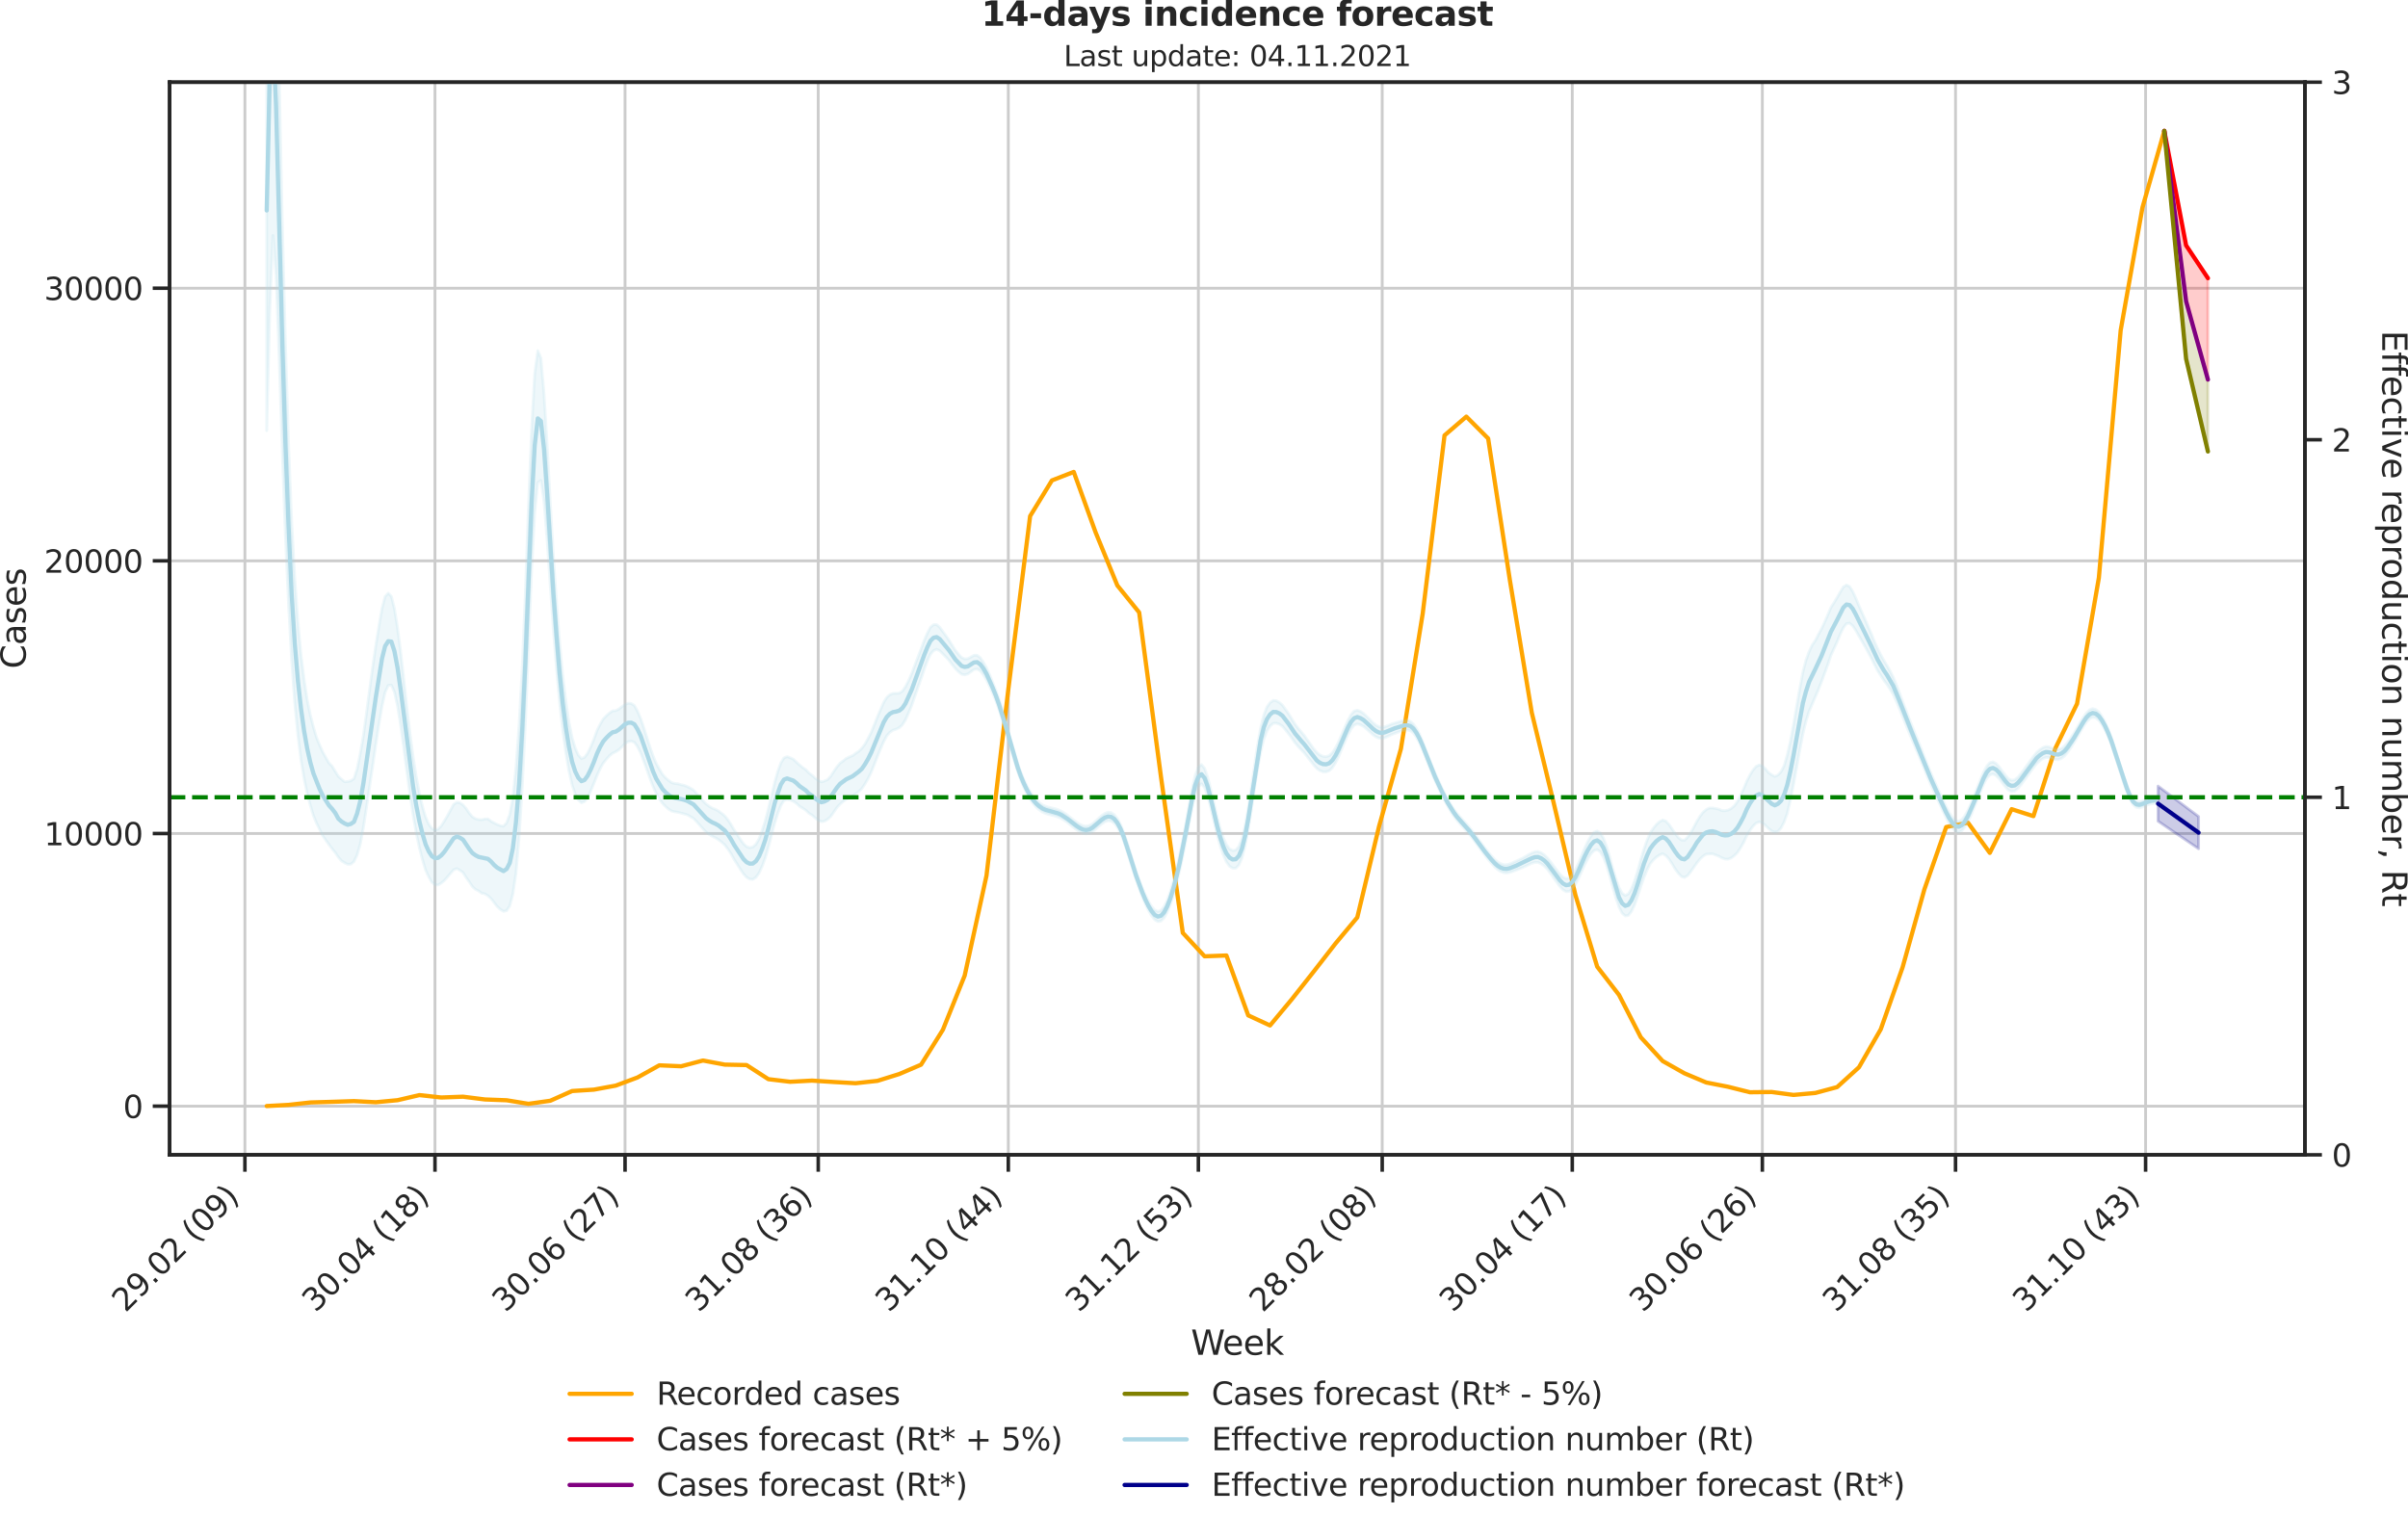 <?xml version="1.0" encoding="utf-8" standalone="no"?>
<!DOCTYPE svg PUBLIC "-//W3C//DTD SVG 1.1//EN"
  "http://www.w3.org/Graphics/SVG/1.1/DTD/svg11.dtd">
<svg height="536.657pt" version="1.1" viewBox="0 0 853.09 536.657" width="853.09pt" xmlns="http://www.w3.org/2000/svg" xmlns:xlink="http://www.w3.org/1999/xlink">
 <defs>
  <style type="text/css">*{stroke-linecap:butt;stroke-linejoin:round;}</style>
 </defs>
 <g id="figure_1">
  <g id="patch_1">
   <path d="M 0 536.657 
L 853.09 536.657 
L 853.09 0 
L 0 0 
z
" style="fill:none;"/>
  </g>
  <g id="axes_1">
   <g id="patch_2">
    <path d="M 60.108 409.147 
L 816.591 409.147 
L 816.591 29.118 
L 60.108 29.118 
z
" style="fill:none;"/>
   </g>
   <g id="matplotlib.axis_1">
    <g id="xtick_1">
     <g id="line2d_1">
      <path clip-path="url(#pa2200e43fc)" d="M 86.766 409.147 
L 86.766 29.118 
" style="fill:none;stroke:#cccccc;stroke-linecap:round;"/>
     </g>
     <g id="line2d_2">
      <defs>
       <path d="M 0 0 
L 0 6 
" id="m7f51a2bc26" style="stroke:#262626;stroke-width:1.25;"/>
      </defs>
      <g>
       <use style="fill:#262626;stroke:#262626;stroke-width:1.25;" x="86.766" xlink:href="#m7f51a2bc26" y="409.147"/>
      </g>
     </g>
     <g id="text_1">
      <!-- 29.02 (09) -->
      <g style="fill:#262626;" transform="translate(44.442 465.264)rotate(-45)scale(0.11 -0.11)">
       <defs>
        <path d="M 1228 531 
L 3431 531 
L 3431 0 
L 469 0 
L 469 531 
Q 828 903 1448 1529 
Q 2069 2156 2228 2338 
Q 2531 2678 2651 2914 
Q 2772 3150 2772 3378 
Q 2772 3750 2511 3984 
Q 2250 4219 1831 4219 
Q 1534 4219 1204 4116 
Q 875 4013 500 3803 
L 500 4441 
Q 881 4594 1212 4672 
Q 1544 4750 1819 4750 
Q 2544 4750 2975 4387 
Q 3406 4025 3406 3419 
Q 3406 3131 3298 2873 
Q 3191 2616 2906 2266 
Q 2828 2175 2409 1742 
Q 1991 1309 1228 531 
z
" id="DejaVuSans-32" transform="scale(0.016)"/>
        <path d="M 703 97 
L 703 672 
Q 941 559 1184 500 
Q 1428 441 1663 441 
Q 2288 441 2617 861 
Q 2947 1281 2994 2138 
Q 2813 1869 2534 1725 
Q 2256 1581 1919 1581 
Q 1219 1581 811 2004 
Q 403 2428 403 3163 
Q 403 3881 828 4315 
Q 1253 4750 1959 4750 
Q 2769 4750 3195 4129 
Q 3622 3509 3622 2328 
Q 3622 1225 3098 567 
Q 2575 -91 1691 -91 
Q 1453 -91 1209 -44 
Q 966 3 703 97 
z
M 1959 2075 
Q 2384 2075 2632 2365 
Q 2881 2656 2881 3163 
Q 2881 3666 2632 3958 
Q 2384 4250 1959 4250 
Q 1534 4250 1286 3958 
Q 1038 3666 1038 3163 
Q 1038 2656 1286 2365 
Q 1534 2075 1959 2075 
z
" id="DejaVuSans-39" transform="scale(0.016)"/>
        <path d="M 684 794 
L 1344 794 
L 1344 0 
L 684 0 
L 684 794 
z
" id="DejaVuSans-2e" transform="scale(0.016)"/>
        <path d="M 2034 4250 
Q 1547 4250 1301 3770 
Q 1056 3291 1056 2328 
Q 1056 1369 1301 889 
Q 1547 409 2034 409 
Q 2525 409 2770 889 
Q 3016 1369 3016 2328 
Q 3016 3291 2770 3770 
Q 2525 4250 2034 4250 
z
M 2034 4750 
Q 2819 4750 3233 4129 
Q 3647 3509 3647 2328 
Q 3647 1150 3233 529 
Q 2819 -91 2034 -91 
Q 1250 -91 836 529 
Q 422 1150 422 2328 
Q 422 3509 836 4129 
Q 1250 4750 2034 4750 
z
" id="DejaVuSans-30" transform="scale(0.016)"/>
        <path id="DejaVuSans-20" transform="scale(0.016)"/>
        <path d="M 1984 4856 
Q 1566 4138 1362 3434 
Q 1159 2731 1159 2009 
Q 1159 1288 1364 580 
Q 1569 -128 1984 -844 
L 1484 -844 
Q 1016 -109 783 600 
Q 550 1309 550 2009 
Q 550 2706 781 3412 
Q 1013 4119 1484 4856 
L 1984 4856 
z
" id="DejaVuSans-28" transform="scale(0.016)"/>
        <path d="M 513 4856 
L 1013 4856 
Q 1481 4119 1714 3412 
Q 1947 2706 1947 2009 
Q 1947 1309 1714 600 
Q 1481 -109 1013 -844 
L 513 -844 
Q 928 -128 1133 580 
Q 1338 1288 1338 2009 
Q 1338 2731 1133 3434 
Q 928 4138 513 4856 
z
" id="DejaVuSans-29" transform="scale(0.016)"/>
       </defs>
       <use xlink:href="#DejaVuSans-32"/>
       <use x="63.623" xlink:href="#DejaVuSans-39"/>
       <use x="127.246" xlink:href="#DejaVuSans-2e"/>
       <use x="159.033" xlink:href="#DejaVuSans-30"/>
       <use x="222.656" xlink:href="#DejaVuSans-32"/>
       <use x="286.279" xlink:href="#DejaVuSans-20"/>
       <use x="318.066" xlink:href="#DejaVuSans-28"/>
       <use x="357.08" xlink:href="#DejaVuSans-30"/>
       <use x="420.703" xlink:href="#DejaVuSans-39"/>
       <use x="484.326" xlink:href="#DejaVuSans-29"/>
      </g>
     </g>
    </g>
    <g id="xtick_2">
     <g id="line2d_3">
      <path clip-path="url(#pa2200e43fc)" d="M 154.102 409.147 
L 154.102 29.118 
" style="fill:none;stroke:#cccccc;stroke-linecap:round;"/>
     </g>
     <g id="line2d_4">
      <g>
       <use style="fill:#262626;stroke:#262626;stroke-width:1.25;" x="154.102" xlink:href="#m7f51a2bc26" y="409.147"/>
      </g>
     </g>
     <g id="text_2">
      <!-- 30.04 (18) -->
      <g style="fill:#262626;" transform="translate(111.778 465.264)rotate(-45)scale(0.11 -0.11)">
       <defs>
        <path d="M 2597 2516 
Q 3050 2419 3304 2112 
Q 3559 1806 3559 1356 
Q 3559 666 3084 287 
Q 2609 -91 1734 -91 
Q 1441 -91 1130 -33 
Q 819 25 488 141 
L 488 750 
Q 750 597 1062 519 
Q 1375 441 1716 441 
Q 2309 441 2620 675 
Q 2931 909 2931 1356 
Q 2931 1769 2642 2001 
Q 2353 2234 1838 2234 
L 1294 2234 
L 1294 2753 
L 1863 2753 
Q 2328 2753 2575 2939 
Q 2822 3125 2822 3475 
Q 2822 3834 2567 4026 
Q 2313 4219 1838 4219 
Q 1578 4219 1281 4162 
Q 984 4106 628 3988 
L 628 4550 
Q 988 4650 1302 4700 
Q 1616 4750 1894 4750 
Q 2613 4750 3031 4423 
Q 3450 4097 3450 3541 
Q 3450 3153 3228 2886 
Q 3006 2619 2597 2516 
z
" id="DejaVuSans-33" transform="scale(0.016)"/>
        <path d="M 2419 4116 
L 825 1625 
L 2419 1625 
L 2419 4116 
z
M 2253 4666 
L 3047 4666 
L 3047 1625 
L 3713 1625 
L 3713 1100 
L 3047 1100 
L 3047 0 
L 2419 0 
L 2419 1100 
L 313 1100 
L 313 1709 
L 2253 4666 
z
" id="DejaVuSans-34" transform="scale(0.016)"/>
        <path d="M 794 531 
L 1825 531 
L 1825 4091 
L 703 3866 
L 703 4441 
L 1819 4666 
L 2450 4666 
L 2450 531 
L 3481 531 
L 3481 0 
L 794 0 
L 794 531 
z
" id="DejaVuSans-31" transform="scale(0.016)"/>
        <path d="M 2034 2216 
Q 1584 2216 1326 1975 
Q 1069 1734 1069 1313 
Q 1069 891 1326 650 
Q 1584 409 2034 409 
Q 2484 409 2743 651 
Q 3003 894 3003 1313 
Q 3003 1734 2745 1975 
Q 2488 2216 2034 2216 
z
M 1403 2484 
Q 997 2584 770 2862 
Q 544 3141 544 3541 
Q 544 4100 942 4425 
Q 1341 4750 2034 4750 
Q 2731 4750 3128 4425 
Q 3525 4100 3525 3541 
Q 3525 3141 3298 2862 
Q 3072 2584 2669 2484 
Q 3125 2378 3379 2068 
Q 3634 1759 3634 1313 
Q 3634 634 3220 271 
Q 2806 -91 2034 -91 
Q 1263 -91 848 271 
Q 434 634 434 1313 
Q 434 1759 690 2068 
Q 947 2378 1403 2484 
z
M 1172 3481 
Q 1172 3119 1398 2916 
Q 1625 2713 2034 2713 
Q 2441 2713 2670 2916 
Q 2900 3119 2900 3481 
Q 2900 3844 2670 4047 
Q 2441 4250 2034 4250 
Q 1625 4250 1398 4047 
Q 1172 3844 1172 3481 
z
" id="DejaVuSans-38" transform="scale(0.016)"/>
       </defs>
       <use xlink:href="#DejaVuSans-33"/>
       <use x="63.623" xlink:href="#DejaVuSans-30"/>
       <use x="127.246" xlink:href="#DejaVuSans-2e"/>
       <use x="159.033" xlink:href="#DejaVuSans-30"/>
       <use x="222.656" xlink:href="#DejaVuSans-34"/>
       <use x="286.279" xlink:href="#DejaVuSans-20"/>
       <use x="318.066" xlink:href="#DejaVuSans-28"/>
       <use x="357.08" xlink:href="#DejaVuSans-31"/>
       <use x="420.703" xlink:href="#DejaVuSans-38"/>
       <use x="484.326" xlink:href="#DejaVuSans-29"/>
      </g>
     </g>
    </g>
    <g id="xtick_3">
     <g id="line2d_5">
      <path clip-path="url(#pa2200e43fc)" d="M 221.438 409.147 
L 221.438 29.118 
" style="fill:none;stroke:#cccccc;stroke-linecap:round;"/>
     </g>
     <g id="line2d_6">
      <g>
       <use style="fill:#262626;stroke:#262626;stroke-width:1.25;" x="221.438" xlink:href="#m7f51a2bc26" y="409.147"/>
      </g>
     </g>
     <g id="text_3">
      <!-- 30.06 (27) -->
      <g style="fill:#262626;" transform="translate(179.114 465.264)rotate(-45)scale(0.11 -0.11)">
       <defs>
        <path d="M 2113 2584 
Q 1688 2584 1439 2293 
Q 1191 2003 1191 1497 
Q 1191 994 1439 701 
Q 1688 409 2113 409 
Q 2538 409 2786 701 
Q 3034 994 3034 1497 
Q 3034 2003 2786 2293 
Q 2538 2584 2113 2584 
z
M 3366 4563 
L 3366 3988 
Q 3128 4100 2886 4159 
Q 2644 4219 2406 4219 
Q 1781 4219 1451 3797 
Q 1122 3375 1075 2522 
Q 1259 2794 1537 2939 
Q 1816 3084 2150 3084 
Q 2853 3084 3261 2657 
Q 3669 2231 3669 1497 
Q 3669 778 3244 343 
Q 2819 -91 2113 -91 
Q 1303 -91 875 529 
Q 447 1150 447 2328 
Q 447 3434 972 4092 
Q 1497 4750 2381 4750 
Q 2619 4750 2861 4703 
Q 3103 4656 3366 4563 
z
" id="DejaVuSans-36" transform="scale(0.016)"/>
        <path d="M 525 4666 
L 3525 4666 
L 3525 4397 
L 1831 0 
L 1172 0 
L 2766 4134 
L 525 4134 
L 525 4666 
z
" id="DejaVuSans-37" transform="scale(0.016)"/>
       </defs>
       <use xlink:href="#DejaVuSans-33"/>
       <use x="63.623" xlink:href="#DejaVuSans-30"/>
       <use x="127.246" xlink:href="#DejaVuSans-2e"/>
       <use x="159.033" xlink:href="#DejaVuSans-30"/>
       <use x="222.656" xlink:href="#DejaVuSans-36"/>
       <use x="286.279" xlink:href="#DejaVuSans-20"/>
       <use x="318.066" xlink:href="#DejaVuSans-28"/>
       <use x="357.08" xlink:href="#DejaVuSans-32"/>
       <use x="420.703" xlink:href="#DejaVuSans-37"/>
       <use x="484.326" xlink:href="#DejaVuSans-29"/>
      </g>
     </g>
    </g>
    <g id="xtick_4">
     <g id="line2d_7">
      <path clip-path="url(#pa2200e43fc)" d="M 289.878 409.147 
L 289.878 29.118 
" style="fill:none;stroke:#cccccc;stroke-linecap:round;"/>
     </g>
     <g id="line2d_8">
      <g>
       <use style="fill:#262626;stroke:#262626;stroke-width:1.25;" x="289.878" xlink:href="#m7f51a2bc26" y="409.147"/>
      </g>
     </g>
     <g id="text_4">
      <!-- 31.08 (36) -->
      <g style="fill:#262626;" transform="translate(247.554 465.264)rotate(-45)scale(0.11 -0.11)">
       <use xlink:href="#DejaVuSans-33"/>
       <use x="63.623" xlink:href="#DejaVuSans-31"/>
       <use x="127.246" xlink:href="#DejaVuSans-2e"/>
       <use x="159.033" xlink:href="#DejaVuSans-30"/>
       <use x="222.656" xlink:href="#DejaVuSans-38"/>
       <use x="286.279" xlink:href="#DejaVuSans-20"/>
       <use x="318.066" xlink:href="#DejaVuSans-28"/>
       <use x="357.08" xlink:href="#DejaVuSans-33"/>
       <use x="420.703" xlink:href="#DejaVuSans-36"/>
       <use x="484.326" xlink:href="#DejaVuSans-29"/>
      </g>
     </g>
    </g>
    <g id="xtick_5">
     <g id="line2d_9">
      <path clip-path="url(#pa2200e43fc)" d="M 357.215 409.147 
L 357.215 29.118 
" style="fill:none;stroke:#cccccc;stroke-linecap:round;"/>
     </g>
     <g id="line2d_10">
      <g>
       <use style="fill:#262626;stroke:#262626;stroke-width:1.25;" x="357.215" xlink:href="#m7f51a2bc26" y="409.147"/>
      </g>
     </g>
     <g id="text_5">
      <!-- 31.10 (44) -->
      <g style="fill:#262626;" transform="translate(314.89 465.264)rotate(-45)scale(0.11 -0.11)">
       <use xlink:href="#DejaVuSans-33"/>
       <use x="63.623" xlink:href="#DejaVuSans-31"/>
       <use x="127.246" xlink:href="#DejaVuSans-2e"/>
       <use x="159.033" xlink:href="#DejaVuSans-31"/>
       <use x="222.656" xlink:href="#DejaVuSans-30"/>
       <use x="286.279" xlink:href="#DejaVuSans-20"/>
       <use x="318.066" xlink:href="#DejaVuSans-28"/>
       <use x="357.08" xlink:href="#DejaVuSans-34"/>
       <use x="420.703" xlink:href="#DejaVuSans-34"/>
       <use x="484.326" xlink:href="#DejaVuSans-29"/>
      </g>
     </g>
    </g>
    <g id="xtick_6">
     <g id="line2d_11">
      <path clip-path="url(#pa2200e43fc)" d="M 424.551 409.147 
L 424.551 29.118 
" style="fill:none;stroke:#cccccc;stroke-linecap:round;"/>
     </g>
     <g id="line2d_12">
      <g>
       <use style="fill:#262626;stroke:#262626;stroke-width:1.25;" x="424.551" xlink:href="#m7f51a2bc26" y="409.147"/>
      </g>
     </g>
     <g id="text_6">
      <!-- 31.12 (53) -->
      <g style="fill:#262626;" transform="translate(382.227 465.264)rotate(-45)scale(0.11 -0.11)">
       <defs>
        <path d="M 691 4666 
L 3169 4666 
L 3169 4134 
L 1269 4134 
L 1269 2991 
Q 1406 3038 1543 3061 
Q 1681 3084 1819 3084 
Q 2600 3084 3056 2656 
Q 3513 2228 3513 1497 
Q 3513 744 3044 326 
Q 2575 -91 1722 -91 
Q 1428 -91 1123 -41 
Q 819 9 494 109 
L 494 744 
Q 775 591 1075 516 
Q 1375 441 1709 441 
Q 2250 441 2565 725 
Q 2881 1009 2881 1497 
Q 2881 1984 2565 2268 
Q 2250 2553 1709 2553 
Q 1456 2553 1204 2497 
Q 953 2441 691 2322 
L 691 4666 
z
" id="DejaVuSans-35" transform="scale(0.016)"/>
       </defs>
       <use xlink:href="#DejaVuSans-33"/>
       <use x="63.623" xlink:href="#DejaVuSans-31"/>
       <use x="127.246" xlink:href="#DejaVuSans-2e"/>
       <use x="159.033" xlink:href="#DejaVuSans-31"/>
       <use x="222.656" xlink:href="#DejaVuSans-32"/>
       <use x="286.279" xlink:href="#DejaVuSans-20"/>
       <use x="318.066" xlink:href="#DejaVuSans-28"/>
       <use x="357.08" xlink:href="#DejaVuSans-35"/>
       <use x="420.703" xlink:href="#DejaVuSans-33"/>
       <use x="484.326" xlink:href="#DejaVuSans-29"/>
      </g>
     </g>
    </g>
    <g id="xtick_7">
     <g id="line2d_13">
      <path clip-path="url(#pa2200e43fc)" d="M 489.679 409.147 
L 489.679 29.118 
" style="fill:none;stroke:#cccccc;stroke-linecap:round;"/>
     </g>
     <g id="line2d_14">
      <g>
       <use style="fill:#262626;stroke:#262626;stroke-width:1.25;" x="489.679" xlink:href="#m7f51a2bc26" y="409.147"/>
      </g>
     </g>
     <g id="text_7">
      <!-- 28.02 (08) -->
      <g style="fill:#262626;" transform="translate(447.355 465.264)rotate(-45)scale(0.11 -0.11)">
       <use xlink:href="#DejaVuSans-32"/>
       <use x="63.623" xlink:href="#DejaVuSans-38"/>
       <use x="127.246" xlink:href="#DejaVuSans-2e"/>
       <use x="159.033" xlink:href="#DejaVuSans-30"/>
       <use x="222.656" xlink:href="#DejaVuSans-32"/>
       <use x="286.279" xlink:href="#DejaVuSans-20"/>
       <use x="318.066" xlink:href="#DejaVuSans-28"/>
       <use x="357.08" xlink:href="#DejaVuSans-30"/>
       <use x="420.703" xlink:href="#DejaVuSans-38"/>
       <use x="484.326" xlink:href="#DejaVuSans-29"/>
      </g>
     </g>
    </g>
    <g id="xtick_8">
     <g id="line2d_15">
      <path clip-path="url(#pa2200e43fc)" d="M 557.015 409.147 
L 557.015 29.118 
" style="fill:none;stroke:#cccccc;stroke-linecap:round;"/>
     </g>
     <g id="line2d_16">
      <g>
       <use style="fill:#262626;stroke:#262626;stroke-width:1.25;" x="557.015" xlink:href="#m7f51a2bc26" y="409.147"/>
      </g>
     </g>
     <g id="text_8">
      <!-- 30.04 (17) -->
      <g style="fill:#262626;" transform="translate(514.691 465.264)rotate(-45)scale(0.11 -0.11)">
       <use xlink:href="#DejaVuSans-33"/>
       <use x="63.623" xlink:href="#DejaVuSans-30"/>
       <use x="127.246" xlink:href="#DejaVuSans-2e"/>
       <use x="159.033" xlink:href="#DejaVuSans-30"/>
       <use x="222.656" xlink:href="#DejaVuSans-34"/>
       <use x="286.279" xlink:href="#DejaVuSans-20"/>
       <use x="318.066" xlink:href="#DejaVuSans-28"/>
       <use x="357.08" xlink:href="#DejaVuSans-31"/>
       <use x="420.703" xlink:href="#DejaVuSans-37"/>
       <use x="484.326" xlink:href="#DejaVuSans-29"/>
      </g>
     </g>
    </g>
    <g id="xtick_9">
     <g id="line2d_17">
      <path clip-path="url(#pa2200e43fc)" d="M 624.352 409.147 
L 624.352 29.118 
" style="fill:none;stroke:#cccccc;stroke-linecap:round;"/>
     </g>
     <g id="line2d_18">
      <g>
       <use style="fill:#262626;stroke:#262626;stroke-width:1.25;" x="624.352" xlink:href="#m7f51a2bc26" y="409.147"/>
      </g>
     </g>
     <g id="text_9">
      <!-- 30.06 (26) -->
      <g style="fill:#262626;" transform="translate(582.027 465.264)rotate(-45)scale(0.11 -0.11)">
       <use xlink:href="#DejaVuSans-33"/>
       <use x="63.623" xlink:href="#DejaVuSans-30"/>
       <use x="127.246" xlink:href="#DejaVuSans-2e"/>
       <use x="159.033" xlink:href="#DejaVuSans-30"/>
       <use x="222.656" xlink:href="#DejaVuSans-36"/>
       <use x="286.279" xlink:href="#DejaVuSans-20"/>
       <use x="318.066" xlink:href="#DejaVuSans-28"/>
       <use x="357.08" xlink:href="#DejaVuSans-32"/>
       <use x="420.703" xlink:href="#DejaVuSans-36"/>
       <use x="484.326" xlink:href="#DejaVuSans-29"/>
      </g>
     </g>
    </g>
    <g id="xtick_10">
     <g id="line2d_19">
      <path clip-path="url(#pa2200e43fc)" d="M 692.792 409.147 
L 692.792 29.118 
" style="fill:none;stroke:#cccccc;stroke-linecap:round;"/>
     </g>
     <g id="line2d_20">
      <g>
       <use style="fill:#262626;stroke:#262626;stroke-width:1.25;" x="692.792" xlink:href="#m7f51a2bc26" y="409.147"/>
      </g>
     </g>
     <g id="text_10">
      <!-- 31.08 (35) -->
      <g style="fill:#262626;" transform="translate(650.468 465.264)rotate(-45)scale(0.11 -0.11)">
       <use xlink:href="#DejaVuSans-33"/>
       <use x="63.623" xlink:href="#DejaVuSans-31"/>
       <use x="127.246" xlink:href="#DejaVuSans-2e"/>
       <use x="159.033" xlink:href="#DejaVuSans-30"/>
       <use x="222.656" xlink:href="#DejaVuSans-38"/>
       <use x="286.279" xlink:href="#DejaVuSans-20"/>
       <use x="318.066" xlink:href="#DejaVuSans-28"/>
       <use x="357.08" xlink:href="#DejaVuSans-33"/>
       <use x="420.703" xlink:href="#DejaVuSans-35"/>
       <use x="484.326" xlink:href="#DejaVuSans-29"/>
      </g>
     </g>
    </g>
    <g id="xtick_11">
     <g id="line2d_21">
      <path clip-path="url(#pa2200e43fc)" d="M 760.128 409.147 
L 760.128 29.118 
" style="fill:none;stroke:#cccccc;stroke-linecap:round;"/>
     </g>
     <g id="line2d_22">
      <g>
       <use style="fill:#262626;stroke:#262626;stroke-width:1.25;" x="760.128" xlink:href="#m7f51a2bc26" y="409.147"/>
      </g>
     </g>
     <g id="text_11">
      <!-- 31.10 (43) -->
      <g style="fill:#262626;" transform="translate(717.804 465.264)rotate(-45)scale(0.11 -0.11)">
       <use xlink:href="#DejaVuSans-33"/>
       <use x="63.623" xlink:href="#DejaVuSans-31"/>
       <use x="127.246" xlink:href="#DejaVuSans-2e"/>
       <use x="159.033" xlink:href="#DejaVuSans-31"/>
       <use x="222.656" xlink:href="#DejaVuSans-30"/>
       <use x="286.279" xlink:href="#DejaVuSans-20"/>
       <use x="318.066" xlink:href="#DejaVuSans-28"/>
       <use x="357.08" xlink:href="#DejaVuSans-34"/>
       <use x="420.703" xlink:href="#DejaVuSans-33"/>
       <use x="484.326" xlink:href="#DejaVuSans-29"/>
      </g>
     </g>
    </g>
    <g id="text_12">
     <!-- Week -->
     <g style="fill:#262626;" transform="translate(421.911 479.999)scale(0.12 -0.12)">
      <defs>
       <path d="M 213 4666 
L 850 4666 
L 1831 722 
L 2809 4666 
L 3519 4666 
L 4500 722 
L 5478 4666 
L 6119 4666 
L 4947 0 
L 4153 0 
L 3169 4050 
L 2175 0 
L 1381 0 
L 213 4666 
z
" id="DejaVuSans-57" transform="scale(0.016)"/>
       <path d="M 3597 1894 
L 3597 1613 
L 953 1613 
Q 991 1019 1311 708 
Q 1631 397 2203 397 
Q 2534 397 2845 478 
Q 3156 559 3463 722 
L 3463 178 
Q 3153 47 2828 -22 
Q 2503 -91 2169 -91 
Q 1331 -91 842 396 
Q 353 884 353 1716 
Q 353 2575 817 3079 
Q 1281 3584 2069 3584 
Q 2775 3584 3186 3129 
Q 3597 2675 3597 1894 
z
M 3022 2063 
Q 3016 2534 2758 2815 
Q 2500 3097 2075 3097 
Q 1594 3097 1305 2825 
Q 1016 2553 972 2059 
L 3022 2063 
z
" id="DejaVuSans-65" transform="scale(0.016)"/>
       <path d="M 581 4863 
L 1159 4863 
L 1159 1991 
L 2875 3500 
L 3609 3500 
L 1753 1863 
L 3688 0 
L 2938 0 
L 1159 1709 
L 1159 0 
L 581 0 
L 581 4863 
z
" id="DejaVuSans-6b" transform="scale(0.016)"/>
      </defs>
      <use xlink:href="#DejaVuSans-57"/>
      <use x="93.002" xlink:href="#DejaVuSans-65"/>
      <use x="154.525" xlink:href="#DejaVuSans-65"/>
      <use x="216.049" xlink:href="#DejaVuSans-6b"/>
     </g>
    </g>
   </g>
   <g id="matplotlib.axis_2">
    <g id="ytick_1">
     <g id="line2d_23">
      <path clip-path="url(#pa2200e43fc)" d="M 60.108 391.911 
L 816.591 391.911 
" style="fill:none;stroke:#cccccc;stroke-linecap:round;"/>
     </g>
     <g id="line2d_24">
      <defs>
       <path d="M 0 0 
L -6 0 
" id="m358da6ab5b" style="stroke:#262626;stroke-width:1.25;"/>
      </defs>
      <g>
       <use style="fill:#262626;stroke:#262626;stroke-width:1.25;" x="60.108" xlink:href="#m358da6ab5b" y="391.911"/>
      </g>
     </g>
     <g id="text_13">
      <!-- 0 -->
      <g style="fill:#262626;" transform="translate(43.609 396.091)scale(0.11 -0.11)">
       <use xlink:href="#DejaVuSans-30"/>
      </g>
     </g>
    </g>
    <g id="ytick_2">
     <g id="line2d_25">
      <path clip-path="url(#pa2200e43fc)" d="M 60.108 295.311 
L 816.591 295.311 
" style="fill:none;stroke:#cccccc;stroke-linecap:round;"/>
     </g>
     <g id="line2d_26">
      <g>
       <use style="fill:#262626;stroke:#262626;stroke-width:1.25;" x="60.108" xlink:href="#m358da6ab5b" y="295.311"/>
      </g>
     </g>
     <g id="text_14">
      <!-- 10000 -->
      <g style="fill:#262626;" transform="translate(15.614 299.491)scale(0.11 -0.11)">
       <use xlink:href="#DejaVuSans-31"/>
       <use x="63.623" xlink:href="#DejaVuSans-30"/>
       <use x="127.246" xlink:href="#DejaVuSans-30"/>
       <use x="190.869" xlink:href="#DejaVuSans-30"/>
       <use x="254.492" xlink:href="#DejaVuSans-30"/>
      </g>
     </g>
    </g>
    <g id="ytick_3">
     <g id="line2d_27">
      <path clip-path="url(#pa2200e43fc)" d="M 60.108 198.711 
L 816.591 198.711 
" style="fill:none;stroke:#cccccc;stroke-linecap:round;"/>
     </g>
     <g id="line2d_28">
      <g>
       <use style="fill:#262626;stroke:#262626;stroke-width:1.25;" x="60.108" xlink:href="#m358da6ab5b" y="198.711"/>
      </g>
     </g>
     <g id="text_15">
      <!-- 20000 -->
      <g style="fill:#262626;" transform="translate(15.614 202.891)scale(0.11 -0.11)">
       <use xlink:href="#DejaVuSans-32"/>
       <use x="63.623" xlink:href="#DejaVuSans-30"/>
       <use x="127.246" xlink:href="#DejaVuSans-30"/>
       <use x="190.869" xlink:href="#DejaVuSans-30"/>
       <use x="254.492" xlink:href="#DejaVuSans-30"/>
      </g>
     </g>
    </g>
    <g id="ytick_4">
     <g id="line2d_29">
      <path clip-path="url(#pa2200e43fc)" d="M 60.108 102.111 
L 816.591 102.111 
" style="fill:none;stroke:#cccccc;stroke-linecap:round;"/>
     </g>
     <g id="line2d_30">
      <g>
       <use style="fill:#262626;stroke:#262626;stroke-width:1.25;" x="60.108" xlink:href="#m358da6ab5b" y="102.111"/>
      </g>
     </g>
     <g id="text_16">
      <!-- 30000 -->
      <g style="fill:#262626;" transform="translate(15.614 106.291)scale(0.11 -0.11)">
       <use xlink:href="#DejaVuSans-33"/>
       <use x="63.623" xlink:href="#DejaVuSans-30"/>
       <use x="127.246" xlink:href="#DejaVuSans-30"/>
       <use x="190.869" xlink:href="#DejaVuSans-30"/>
       <use x="254.492" xlink:href="#DejaVuSans-30"/>
      </g>
     </g>
    </g>
    <g id="text_17">
     <!-- Cases -->
     <g style="fill:#262626;" transform="translate(9.118 236.942)rotate(-90)scale(0.12 -0.12)">
      <defs>
       <path d="M 4122 4306 
L 4122 3641 
Q 3803 3938 3442 4084 
Q 3081 4231 2675 4231 
Q 1875 4231 1450 3742 
Q 1025 3253 1025 2328 
Q 1025 1406 1450 917 
Q 1875 428 2675 428 
Q 3081 428 3442 575 
Q 3803 722 4122 1019 
L 4122 359 
Q 3791 134 3420 21 
Q 3050 -91 2638 -91 
Q 1578 -91 968 557 
Q 359 1206 359 2328 
Q 359 3453 968 4101 
Q 1578 4750 2638 4750 
Q 3056 4750 3426 4639 
Q 3797 4528 4122 4306 
z
" id="DejaVuSans-43" transform="scale(0.016)"/>
       <path d="M 2194 1759 
Q 1497 1759 1228 1600 
Q 959 1441 959 1056 
Q 959 750 1161 570 
Q 1363 391 1709 391 
Q 2188 391 2477 730 
Q 2766 1069 2766 1631 
L 2766 1759 
L 2194 1759 
z
M 3341 1997 
L 3341 0 
L 2766 0 
L 2766 531 
Q 2569 213 2275 61 
Q 1981 -91 1556 -91 
Q 1019 -91 701 211 
Q 384 513 384 1019 
Q 384 1609 779 1909 
Q 1175 2209 1959 2209 
L 2766 2209 
L 2766 2266 
Q 2766 2663 2505 2880 
Q 2244 3097 1772 3097 
Q 1472 3097 1187 3025 
Q 903 2953 641 2809 
L 641 3341 
Q 956 3463 1253 3523 
Q 1550 3584 1831 3584 
Q 2591 3584 2966 3190 
Q 3341 2797 3341 1997 
z
" id="DejaVuSans-61" transform="scale(0.016)"/>
       <path d="M 2834 3397 
L 2834 2853 
Q 2591 2978 2328 3040 
Q 2066 3103 1784 3103 
Q 1356 3103 1142 2972 
Q 928 2841 928 2578 
Q 928 2378 1081 2264 
Q 1234 2150 1697 2047 
L 1894 2003 
Q 2506 1872 2764 1633 
Q 3022 1394 3022 966 
Q 3022 478 2636 193 
Q 2250 -91 1575 -91 
Q 1294 -91 989 -36 
Q 684 19 347 128 
L 347 722 
Q 666 556 975 473 
Q 1284 391 1588 391 
Q 1994 391 2212 530 
Q 2431 669 2431 922 
Q 2431 1156 2273 1281 
Q 2116 1406 1581 1522 
L 1381 1569 
Q 847 1681 609 1914 
Q 372 2147 372 2553 
Q 372 3047 722 3315 
Q 1072 3584 1716 3584 
Q 2034 3584 2315 3537 
Q 2597 3491 2834 3397 
z
" id="DejaVuSans-73" transform="scale(0.016)"/>
      </defs>
      <use xlink:href="#DejaVuSans-43"/>
      <use x="69.824" xlink:href="#DejaVuSans-61"/>
      <use x="131.104" xlink:href="#DejaVuSans-73"/>
      <use x="183.203" xlink:href="#DejaVuSans-65"/>
      <use x="244.727" xlink:href="#DejaVuSans-73"/>
     </g>
    </g>
   </g>
   <g id="PolyCollection_1">
    <defs>
     <path d="M 766.751 -490.265 
L 766.751 -490.265 
L 774.478 -449.712 
L 782.205 -438.098 
L 782.205 -402.175 
L 782.205 -402.175 
L 774.478 -429.928 
L 766.751 -490.265 
z
" id="mb47cd9234a" style="stroke:#ff0000;stroke-opacity:0.2;"/>
    </defs>
    <g clip-path="url(#pa2200e43fc)">
     <use style="fill:#ff0000;fill-opacity:0.2;stroke:#ff0000;stroke-opacity:0.2;" x="0" xlink:href="#mb47cd9234a" y="536.657"/>
    </g>
   </g>
   <g id="PolyCollection_2">
    <defs>
     <path d="M 766.751 -490.265 
L 766.751 -490.265 
L 774.478 -429.928 
L 782.205 -402.175 
L 782.205 -376.699 
L 782.205 -376.699 
L 774.478 -409.516 
L 766.751 -490.265 
z
" id="mc2022a0840" style="stroke:#808000;stroke-opacity:0.2;"/>
    </defs>
    <g clip-path="url(#pa2200e43fc)">
     <use style="fill:#808000;fill-opacity:0.2;stroke:#808000;stroke-opacity:0.2;" x="0" xlink:href="#mc2022a0840" y="536.657"/>
    </g>
   </g>
   <g id="line2d_31">
    <path clip-path="url(#pa2200e43fc)" d="M 94.493 391.873 
L 102.22 391.457 
L 109.947 390.598 
L 117.674 390.376 
L 125.402 390.124 
L 133.129 390.52 
L 140.856 389.796 
L 148.583 387.989 
L 156.31 388.84 
L 164.037 388.559 
L 171.764 389.535 
L 179.491 389.825 
L 187.218 391.081 
L 194.945 389.999 
L 202.673 386.55 
L 210.4 386.057 
L 218.127 384.637 
L 225.854 381.749 
L 233.581 377.441 
L 241.308 377.779 
L 249.035 375.741 
L 256.762 377.19 
L 264.489 377.354 
L 272.217 382.348 
L 279.944 383.275 
L 287.671 382.86 
L 295.398 383.353 
L 303.125 383.787 
L 310.852 382.947 
L 318.579 380.532 
L 326.306 377.219 
L 334.033 364.854 
L 341.76 345.65 
L 349.488 310.246 
L 357.215 244.287 
L 364.942 182.859 
L 372.669 170.214 
L 380.396 167.201 
L 388.123 188.568 
L 395.85 207.434 
L 403.577 216.988 
L 411.304 275.248 
L 419.031 330.522 
L 426.759 338.82 
L 434.486 338.53 
L 442.213 359.744 
L 449.94 363.318 
L 457.667 354.025 
L 465.394 344.249 
L 473.121 334.299 
L 480.848 325.035 
L 488.575 292.732 
L 496.303 265.317 
L 504.03 217.384 
L 511.757 154.256 
L 519.484 147.61 
L 527.211 155.348 
L 534.938 205.744 
L 542.665 252.498 
L 550.392 284.328 
L 558.119 317.085 
L 565.846 342.501 
L 573.574 352.499 
L 581.301 367.53 
L 589.028 375.914 
L 596.755 380.271 
L 604.482 383.527 
L 612.209 385.043 
L 619.936 386.985 
L 627.663 386.898 
L 635.39 387.932 
L 643.118 387.236 
L 650.845 385.159 
L 658.572 378.146 
L 666.299 364.68 
L 674.026 342.752 
L 681.753 315.124 
L 689.48 293.022 
L 697.207 291.476 
L 704.934 302.17 
L 712.661 286.685 
L 720.389 289.158 
L 728.116 265.211 
L 735.843 249.33 
L 743.57 204.72 
L 751.297 117.046 
L 759.024 73.499 
L 766.751 46.392 
" style="fill:none;stroke:#ffa500;stroke-linecap:round;stroke-width:1.5;"/>
   </g>
   <g id="line2d_32">
    <path clip-path="url(#pa2200e43fc)" d="M 766.751 46.392 
L 774.478 86.945 
L 782.205 98.559 
" style="fill:none;stroke:#ff0000;stroke-linecap:round;stroke-width:1.5;"/>
   </g>
   <g id="line2d_33">
    <path clip-path="url(#pa2200e43fc)" d="M 766.751 46.392 
L 774.478 106.729 
L 782.205 134.482 
" style="fill:none;stroke:#800080;stroke-linecap:round;stroke-width:1.5;"/>
   </g>
   <g id="line2d_34">
    <path clip-path="url(#pa2200e43fc)" d="M 766.751 46.392 
L 774.478 127.14 
L 782.205 159.958 
" style="fill:none;stroke:#808000;stroke-linecap:round;stroke-width:1.5;"/>
   </g>
   <g id="patch_3">
    <path d="M 60.108 409.147 
L 60.108 29.118 
" style="fill:none;stroke:#262626;stroke-linecap:square;stroke-linejoin:miter;stroke-width:1.25;"/>
   </g>
   <g id="patch_4">
    <path d="M 816.591 409.147 
L 816.591 29.118 
" style="fill:none;stroke:#262626;stroke-linecap:square;stroke-linejoin:miter;stroke-width:1.25;"/>
   </g>
   <g id="patch_5">
    <path d="M 60.108 409.147 
L 816.591 409.147 
" style="fill:none;stroke:#262626;stroke-linecap:square;stroke-linejoin:miter;stroke-width:1.25;"/>
   </g>
   <g id="patch_6">
    <path d="M 60.108 29.118 
L 816.591 29.118 
" style="fill:none;stroke:#262626;stroke-linecap:square;stroke-linejoin:miter;stroke-width:1.25;"/>
   </g>
   <g id="text_18">
    <!-- Last update: 04.11.2021 -->
    <g style="fill:#262626;" transform="translate(376.85 23.418)scale(0.1 -0.1)">
     <defs>
      <path d="M 628 4666 
L 1259 4666 
L 1259 531 
L 3531 531 
L 3531 0 
L 628 0 
L 628 4666 
z
" id="DejaVuSans-4c" transform="scale(0.016)"/>
      <path d="M 1172 4494 
L 1172 3500 
L 2356 3500 
L 2356 3053 
L 1172 3053 
L 1172 1153 
Q 1172 725 1289 603 
Q 1406 481 1766 481 
L 2356 481 
L 2356 0 
L 1766 0 
Q 1100 0 847 248 
Q 594 497 594 1153 
L 594 3053 
L 172 3053 
L 172 3500 
L 594 3500 
L 594 4494 
L 1172 4494 
z
" id="DejaVuSans-74" transform="scale(0.016)"/>
      <path d="M 544 1381 
L 544 3500 
L 1119 3500 
L 1119 1403 
Q 1119 906 1312 657 
Q 1506 409 1894 409 
Q 2359 409 2629 706 
Q 2900 1003 2900 1516 
L 2900 3500 
L 3475 3500 
L 3475 0 
L 2900 0 
L 2900 538 
Q 2691 219 2414 64 
Q 2138 -91 1772 -91 
Q 1169 -91 856 284 
Q 544 659 544 1381 
z
M 1991 3584 
L 1991 3584 
z
" id="DejaVuSans-75" transform="scale(0.016)"/>
      <path d="M 1159 525 
L 1159 -1331 
L 581 -1331 
L 581 3500 
L 1159 3500 
L 1159 2969 
Q 1341 3281 1617 3432 
Q 1894 3584 2278 3584 
Q 2916 3584 3314 3078 
Q 3713 2572 3713 1747 
Q 3713 922 3314 415 
Q 2916 -91 2278 -91 
Q 1894 -91 1617 61 
Q 1341 213 1159 525 
z
M 3116 1747 
Q 3116 2381 2855 2742 
Q 2594 3103 2138 3103 
Q 1681 3103 1420 2742 
Q 1159 2381 1159 1747 
Q 1159 1113 1420 752 
Q 1681 391 2138 391 
Q 2594 391 2855 752 
Q 3116 1113 3116 1747 
z
" id="DejaVuSans-70" transform="scale(0.016)"/>
      <path d="M 2906 2969 
L 2906 4863 
L 3481 4863 
L 3481 0 
L 2906 0 
L 2906 525 
Q 2725 213 2448 61 
Q 2172 -91 1784 -91 
Q 1150 -91 751 415 
Q 353 922 353 1747 
Q 353 2572 751 3078 
Q 1150 3584 1784 3584 
Q 2172 3584 2448 3432 
Q 2725 3281 2906 2969 
z
M 947 1747 
Q 947 1113 1208 752 
Q 1469 391 1925 391 
Q 2381 391 2643 752 
Q 2906 1113 2906 1747 
Q 2906 2381 2643 2742 
Q 2381 3103 1925 3103 
Q 1469 3103 1208 2742 
Q 947 2381 947 1747 
z
" id="DejaVuSans-64" transform="scale(0.016)"/>
      <path d="M 750 794 
L 1409 794 
L 1409 0 
L 750 0 
L 750 794 
z
M 750 3309 
L 1409 3309 
L 1409 2516 
L 750 2516 
L 750 3309 
z
" id="DejaVuSans-3a" transform="scale(0.016)"/>
     </defs>
     <use xlink:href="#DejaVuSans-4c"/>
     <use x="55.713" xlink:href="#DejaVuSans-61"/>
     <use x="116.992" xlink:href="#DejaVuSans-73"/>
     <use x="169.092" xlink:href="#DejaVuSans-74"/>
     <use x="208.301" xlink:href="#DejaVuSans-20"/>
     <use x="240.088" xlink:href="#DejaVuSans-75"/>
     <use x="303.467" xlink:href="#DejaVuSans-70"/>
     <use x="366.943" xlink:href="#DejaVuSans-64"/>
     <use x="430.42" xlink:href="#DejaVuSans-61"/>
     <use x="491.699" xlink:href="#DejaVuSans-74"/>
     <use x="530.908" xlink:href="#DejaVuSans-65"/>
     <use x="592.432" xlink:href="#DejaVuSans-3a"/>
     <use x="626.123" xlink:href="#DejaVuSans-20"/>
     <use x="657.91" xlink:href="#DejaVuSans-30"/>
     <use x="721.533" xlink:href="#DejaVuSans-34"/>
     <use x="785.156" xlink:href="#DejaVuSans-2e"/>
     <use x="816.943" xlink:href="#DejaVuSans-31"/>
     <use x="880.566" xlink:href="#DejaVuSans-31"/>
     <use x="944.189" xlink:href="#DejaVuSans-2e"/>
     <use x="975.977" xlink:href="#DejaVuSans-32"/>
     <use x="1039.6" xlink:href="#DejaVuSans-30"/>
     <use x="1103.223" xlink:href="#DejaVuSans-32"/>
     <use x="1166.846" xlink:href="#DejaVuSans-31"/>
    </g>
   </g>
   <g id="text_19">
    <!-- 14-days incidence forecast -->
    <g style="fill:#262626;" transform="translate(347.685 9.118)scale(0.12 -0.12)">
     <defs>
      <path d="M 750 831 
L 1813 831 
L 1813 3847 
L 722 3622 
L 722 4441 
L 1806 4666 
L 2950 4666 
L 2950 831 
L 4013 831 
L 4013 0 
L 750 0 
L 750 831 
z
" id="DejaVuSans-Bold-31" transform="scale(0.016)"/>
      <path d="M 2356 3675 
L 1038 1722 
L 2356 1722 
L 2356 3675 
z
M 2156 4666 
L 3494 4666 
L 3494 1722 
L 4159 1722 
L 4159 850 
L 3494 850 
L 3494 0 
L 2356 0 
L 2356 850 
L 288 850 
L 288 1881 
L 2156 4666 
z
" id="DejaVuSans-Bold-34" transform="scale(0.016)"/>
      <path d="M 347 2297 
L 2309 2297 
L 2309 1388 
L 347 1388 
L 347 2297 
z
" id="DejaVuSans-Bold-2d" transform="scale(0.016)"/>
      <path d="M 2919 2988 
L 2919 4863 
L 4044 4863 
L 4044 0 
L 2919 0 
L 2919 506 
Q 2688 197 2409 53 
Q 2131 -91 1766 -91 
Q 1119 -91 703 423 
Q 288 938 288 1747 
Q 288 2556 703 3070 
Q 1119 3584 1766 3584 
Q 2128 3584 2408 3439 
Q 2688 3294 2919 2988 
z
M 2181 722 
Q 2541 722 2730 984 
Q 2919 1247 2919 1747 
Q 2919 2247 2730 2509 
Q 2541 2772 2181 2772 
Q 1825 2772 1636 2509 
Q 1447 2247 1447 1747 
Q 1447 1247 1636 984 
Q 1825 722 2181 722 
z
" id="DejaVuSans-Bold-64" transform="scale(0.016)"/>
      <path d="M 2106 1575 
Q 1756 1575 1579 1456 
Q 1403 1338 1403 1106 
Q 1403 894 1545 773 
Q 1688 653 1941 653 
Q 2256 653 2472 879 
Q 2688 1106 2688 1447 
L 2688 1575 
L 2106 1575 
z
M 3816 1997 
L 3816 0 
L 2688 0 
L 2688 519 
Q 2463 200 2181 54 
Q 1900 -91 1497 -91 
Q 953 -91 614 226 
Q 275 544 275 1050 
Q 275 1666 698 1953 
Q 1122 2241 2028 2241 
L 2688 2241 
L 2688 2328 
Q 2688 2594 2478 2717 
Q 2269 2841 1825 2841 
Q 1466 2841 1156 2769 
Q 847 2697 581 2553 
L 581 3406 
Q 941 3494 1303 3539 
Q 1666 3584 2028 3584 
Q 2975 3584 3395 3211 
Q 3816 2838 3816 1997 
z
" id="DejaVuSans-Bold-61" transform="scale(0.016)"/>
      <path d="M 78 3500 
L 1197 3500 
L 2138 1125 
L 2938 3500 
L 4056 3500 
L 2584 -331 
Q 2363 -916 2067 -1148 
Q 1772 -1381 1288 -1381 
L 641 -1381 
L 641 -647 
L 991 -647 
Q 1275 -647 1404 -556 
Q 1534 -466 1606 -231 
L 1638 -134 
L 78 3500 
z
" id="DejaVuSans-Bold-79" transform="scale(0.016)"/>
      <path d="M 3272 3391 
L 3272 2541 
Q 2913 2691 2578 2766 
Q 2244 2841 1947 2841 
Q 1628 2841 1473 2761 
Q 1319 2681 1319 2516 
Q 1319 2381 1436 2309 
Q 1553 2238 1856 2203 
L 2053 2175 
Q 2913 2066 3209 1816 
Q 3506 1566 3506 1031 
Q 3506 472 3093 190 
Q 2681 -91 1863 -91 
Q 1516 -91 1145 -36 
Q 775 19 384 128 
L 384 978 
Q 719 816 1070 734 
Q 1422 653 1784 653 
Q 2113 653 2278 743 
Q 2444 834 2444 1013 
Q 2444 1163 2330 1236 
Q 2216 1309 1875 1350 
L 1678 1375 
Q 931 1469 631 1722 
Q 331 1975 331 2491 
Q 331 3047 712 3315 
Q 1094 3584 1881 3584 
Q 2191 3584 2531 3537 
Q 2872 3491 3272 3391 
z
" id="DejaVuSans-Bold-73" transform="scale(0.016)"/>
      <path id="DejaVuSans-Bold-20" transform="scale(0.016)"/>
      <path d="M 538 3500 
L 1656 3500 
L 1656 0 
L 538 0 
L 538 3500 
z
M 538 4863 
L 1656 4863 
L 1656 3950 
L 538 3950 
L 538 4863 
z
" id="DejaVuSans-Bold-69" transform="scale(0.016)"/>
      <path d="M 4056 2131 
L 4056 0 
L 2931 0 
L 2931 347 
L 2931 1631 
Q 2931 2084 2911 2256 
Q 2891 2428 2841 2509 
Q 2775 2619 2662 2680 
Q 2550 2741 2406 2741 
Q 2056 2741 1856 2470 
Q 1656 2200 1656 1722 
L 1656 0 
L 538 0 
L 538 3500 
L 1656 3500 
L 1656 2988 
Q 1909 3294 2193 3439 
Q 2478 3584 2822 3584 
Q 3428 3584 3742 3212 
Q 4056 2841 4056 2131 
z
" id="DejaVuSans-Bold-6e" transform="scale(0.016)"/>
      <path d="M 3366 3391 
L 3366 2478 
Q 3138 2634 2908 2709 
Q 2678 2784 2431 2784 
Q 1963 2784 1702 2511 
Q 1441 2238 1441 1747 
Q 1441 1256 1702 982 
Q 1963 709 2431 709 
Q 2694 709 2930 787 
Q 3166 866 3366 1019 
L 3366 103 
Q 3103 6 2833 -42 
Q 2563 -91 2291 -91 
Q 1344 -91 809 395 
Q 275 881 275 1747 
Q 275 2613 809 3098 
Q 1344 3584 2291 3584 
Q 2566 3584 2833 3536 
Q 3100 3488 3366 3391 
z
" id="DejaVuSans-Bold-63" transform="scale(0.016)"/>
      <path d="M 4031 1759 
L 4031 1441 
L 1416 1441 
Q 1456 1047 1700 850 
Q 1944 653 2381 653 
Q 2734 653 3104 758 
Q 3475 863 3866 1075 
L 3866 213 
Q 3469 63 3072 -14 
Q 2675 -91 2278 -91 
Q 1328 -91 801 392 
Q 275 875 275 1747 
Q 275 2603 792 3093 
Q 1309 3584 2216 3584 
Q 3041 3584 3536 3087 
Q 4031 2591 4031 1759 
z
M 2881 2131 
Q 2881 2450 2695 2645 
Q 2509 2841 2209 2841 
Q 1884 2841 1681 2658 
Q 1478 2475 1428 2131 
L 2881 2131 
z
" id="DejaVuSans-Bold-65" transform="scale(0.016)"/>
      <path d="M 2841 4863 
L 2841 4128 
L 2222 4128 
Q 1984 4128 1890 4042 
Q 1797 3956 1797 3744 
L 1797 3500 
L 2753 3500 
L 2753 2700 
L 1797 2700 
L 1797 0 
L 678 0 
L 678 2700 
L 122 2700 
L 122 3500 
L 678 3500 
L 678 3744 
Q 678 4316 997 4589 
Q 1316 4863 1984 4863 
L 2841 4863 
z
" id="DejaVuSans-Bold-66" transform="scale(0.016)"/>
      <path d="M 2203 2784 
Q 1831 2784 1636 2517 
Q 1441 2250 1441 1747 
Q 1441 1244 1636 976 
Q 1831 709 2203 709 
Q 2569 709 2762 976 
Q 2956 1244 2956 1747 
Q 2956 2250 2762 2517 
Q 2569 2784 2203 2784 
z
M 2203 3584 
Q 3106 3584 3614 3096 
Q 4122 2609 4122 1747 
Q 4122 884 3614 396 
Q 3106 -91 2203 -91 
Q 1297 -91 786 396 
Q 275 884 275 1747 
Q 275 2609 786 3096 
Q 1297 3584 2203 3584 
z
" id="DejaVuSans-Bold-6f" transform="scale(0.016)"/>
      <path d="M 3138 2547 
Q 2991 2616 2845 2648 
Q 2700 2681 2553 2681 
Q 2122 2681 1889 2404 
Q 1656 2128 1656 1613 
L 1656 0 
L 538 0 
L 538 3500 
L 1656 3500 
L 1656 2925 
Q 1872 3269 2151 3426 
Q 2431 3584 2822 3584 
Q 2878 3584 2943 3579 
Q 3009 3575 3134 3559 
L 3138 2547 
z
" id="DejaVuSans-Bold-72" transform="scale(0.016)"/>
      <path d="M 1759 4494 
L 1759 3500 
L 2913 3500 
L 2913 2700 
L 1759 2700 
L 1759 1216 
Q 1759 972 1856 886 
Q 1953 800 2241 800 
L 2816 800 
L 2816 0 
L 1856 0 
Q 1194 0 917 276 
Q 641 553 641 1216 
L 641 2700 
L 84 2700 
L 84 3500 
L 641 3500 
L 641 4494 
L 1759 4494 
z
" id="DejaVuSans-Bold-74" transform="scale(0.016)"/>
     </defs>
     <use xlink:href="#DejaVuSans-Bold-31"/>
     <use x="69.58" xlink:href="#DejaVuSans-Bold-34"/>
     <use x="139.16" xlink:href="#DejaVuSans-Bold-2d"/>
     <use x="180.664" xlink:href="#DejaVuSans-Bold-64"/>
     <use x="252.246" xlink:href="#DejaVuSans-Bold-61"/>
     <use x="316.602" xlink:href="#DejaVuSans-Bold-79"/>
     <use x="381.787" xlink:href="#DejaVuSans-Bold-73"/>
     <use x="441.309" xlink:href="#DejaVuSans-Bold-20"/>
     <use x="476.123" xlink:href="#DejaVuSans-Bold-69"/>
     <use x="510.4" xlink:href="#DejaVuSans-Bold-6e"/>
     <use x="581.592" xlink:href="#DejaVuSans-Bold-63"/>
     <use x="640.869" xlink:href="#DejaVuSans-Bold-69"/>
     <use x="675.146" xlink:href="#DejaVuSans-Bold-64"/>
     <use x="746.729" xlink:href="#DejaVuSans-Bold-65"/>
     <use x="814.551" xlink:href="#DejaVuSans-Bold-6e"/>
     <use x="885.742" xlink:href="#DejaVuSans-Bold-63"/>
     <use x="945.02" xlink:href="#DejaVuSans-Bold-65"/>
     <use x="1012.842" xlink:href="#DejaVuSans-Bold-20"/>
     <use x="1047.656" xlink:href="#DejaVuSans-Bold-66"/>
     <use x="1091.162" xlink:href="#DejaVuSans-Bold-6f"/>
     <use x="1159.863" xlink:href="#DejaVuSans-Bold-72"/>
     <use x="1209.18" xlink:href="#DejaVuSans-Bold-65"/>
     <use x="1277.002" xlink:href="#DejaVuSans-Bold-63"/>
     <use x="1336.279" xlink:href="#DejaVuSans-Bold-61"/>
     <use x="1403.76" xlink:href="#DejaVuSans-Bold-73"/>
     <use x="1463.281" xlink:href="#DejaVuSans-Bold-74"/>
    </g>
   </g>
  </g>
  <g id="axes_2">
   <g id="matplotlib.axis_3">
    <g id="ytick_5">
     <g id="line2d_35">
      <defs>
       <path d="M 0 0 
L 6 0 
" id="m3fbc582a86" style="stroke:#262626;stroke-width:1.25;"/>
      </defs>
      <g>
       <use style="fill:#262626;stroke:#262626;stroke-width:1.25;" x="816.591" xlink:href="#m3fbc582a86" y="409.147"/>
      </g>
     </g>
     <g id="text_20">
      <!-- 0 -->
      <g style="fill:#262626;" transform="translate(826.091 413.326)scale(0.11 -0.11)">
       <use xlink:href="#DejaVuSans-30"/>
      </g>
     </g>
    </g>
    <g id="ytick_6">
     <g id="line2d_36">
      <g>
       <use style="fill:#262626;stroke:#262626;stroke-width:1.25;" x="816.591" xlink:href="#m3fbc582a86" y="282.471"/>
      </g>
     </g>
     <g id="text_21">
      <!-- 1 -->
      <g style="fill:#262626;" transform="translate(826.091 286.65)scale(0.11 -0.11)">
       <use xlink:href="#DejaVuSans-31"/>
      </g>
     </g>
    </g>
    <g id="ytick_7">
     <g id="line2d_37">
      <g>
       <use style="fill:#262626;stroke:#262626;stroke-width:1.25;" x="816.591" xlink:href="#m3fbc582a86" y="155.794"/>
      </g>
     </g>
     <g id="text_22">
      <!-- 2 -->
      <g style="fill:#262626;" transform="translate(826.091 159.974)scale(0.11 -0.11)">
       <use xlink:href="#DejaVuSans-32"/>
      </g>
     </g>
    </g>
    <g id="ytick_8">
     <g id="line2d_38">
      <g>
       <use style="fill:#262626;stroke:#262626;stroke-width:1.25;" x="816.591" xlink:href="#m3fbc582a86" y="29.118"/>
      </g>
     </g>
     <g id="text_23">
      <!-- 3 -->
      <g style="fill:#262626;" transform="translate(826.091 33.297)scale(0.11 -0.11)">
       <use xlink:href="#DejaVuSans-33"/>
      </g>
     </g>
    </g>
    <g id="text_24">
     <!-- Effective reproduction number, Rt -->
     <g style="fill:#262626;" transform="translate(843.972 117.059)rotate(-270)scale(0.12 -0.12)">
      <defs>
       <path d="M 628 4666 
L 3578 4666 
L 3578 4134 
L 1259 4134 
L 1259 2753 
L 3481 2753 
L 3481 2222 
L 1259 2222 
L 1259 531 
L 3634 531 
L 3634 0 
L 628 0 
L 628 4666 
z
" id="DejaVuSans-45" transform="scale(0.016)"/>
       <path d="M 2375 4863 
L 2375 4384 
L 1825 4384 
Q 1516 4384 1395 4259 
Q 1275 4134 1275 3809 
L 1275 3500 
L 2222 3500 
L 2222 3053 
L 1275 3053 
L 1275 0 
L 697 0 
L 697 3053 
L 147 3053 
L 147 3500 
L 697 3500 
L 697 3744 
Q 697 4328 969 4595 
Q 1241 4863 1831 4863 
L 2375 4863 
z
" id="DejaVuSans-66" transform="scale(0.016)"/>
       <path d="M 3122 3366 
L 3122 2828 
Q 2878 2963 2633 3030 
Q 2388 3097 2138 3097 
Q 1578 3097 1268 2742 
Q 959 2388 959 1747 
Q 959 1106 1268 751 
Q 1578 397 2138 397 
Q 2388 397 2633 464 
Q 2878 531 3122 666 
L 3122 134 
Q 2881 22 2623 -34 
Q 2366 -91 2075 -91 
Q 1284 -91 818 406 
Q 353 903 353 1747 
Q 353 2603 823 3093 
Q 1294 3584 2113 3584 
Q 2378 3584 2631 3529 
Q 2884 3475 3122 3366 
z
" id="DejaVuSans-63" transform="scale(0.016)"/>
       <path d="M 603 3500 
L 1178 3500 
L 1178 0 
L 603 0 
L 603 3500 
z
M 603 4863 
L 1178 4863 
L 1178 4134 
L 603 4134 
L 603 4863 
z
" id="DejaVuSans-69" transform="scale(0.016)"/>
       <path d="M 191 3500 
L 800 3500 
L 1894 563 
L 2988 3500 
L 3597 3500 
L 2284 0 
L 1503 0 
L 191 3500 
z
" id="DejaVuSans-76" transform="scale(0.016)"/>
       <path d="M 2631 2963 
Q 2534 3019 2420 3045 
Q 2306 3072 2169 3072 
Q 1681 3072 1420 2755 
Q 1159 2438 1159 1844 
L 1159 0 
L 581 0 
L 581 3500 
L 1159 3500 
L 1159 2956 
Q 1341 3275 1631 3429 
Q 1922 3584 2338 3584 
Q 2397 3584 2469 3576 
Q 2541 3569 2628 3553 
L 2631 2963 
z
" id="DejaVuSans-72" transform="scale(0.016)"/>
       <path d="M 1959 3097 
Q 1497 3097 1228 2736 
Q 959 2375 959 1747 
Q 959 1119 1226 758 
Q 1494 397 1959 397 
Q 2419 397 2687 759 
Q 2956 1122 2956 1747 
Q 2956 2369 2687 2733 
Q 2419 3097 1959 3097 
z
M 1959 3584 
Q 2709 3584 3137 3096 
Q 3566 2609 3566 1747 
Q 3566 888 3137 398 
Q 2709 -91 1959 -91 
Q 1206 -91 779 398 
Q 353 888 353 1747 
Q 353 2609 779 3096 
Q 1206 3584 1959 3584 
z
" id="DejaVuSans-6f" transform="scale(0.016)"/>
       <path d="M 3513 2113 
L 3513 0 
L 2938 0 
L 2938 2094 
Q 2938 2591 2744 2837 
Q 2550 3084 2163 3084 
Q 1697 3084 1428 2787 
Q 1159 2491 1159 1978 
L 1159 0 
L 581 0 
L 581 3500 
L 1159 3500 
L 1159 2956 
Q 1366 3272 1645 3428 
Q 1925 3584 2291 3584 
Q 2894 3584 3203 3211 
Q 3513 2838 3513 2113 
z
" id="DejaVuSans-6e" transform="scale(0.016)"/>
       <path d="M 3328 2828 
Q 3544 3216 3844 3400 
Q 4144 3584 4550 3584 
Q 5097 3584 5394 3201 
Q 5691 2819 5691 2113 
L 5691 0 
L 5113 0 
L 5113 2094 
Q 5113 2597 4934 2840 
Q 4756 3084 4391 3084 
Q 3944 3084 3684 2787 
Q 3425 2491 3425 1978 
L 3425 0 
L 2847 0 
L 2847 2094 
Q 2847 2600 2669 2842 
Q 2491 3084 2119 3084 
Q 1678 3084 1418 2786 
Q 1159 2488 1159 1978 
L 1159 0 
L 581 0 
L 581 3500 
L 1159 3500 
L 1159 2956 
Q 1356 3278 1631 3431 
Q 1906 3584 2284 3584 
Q 2666 3584 2933 3390 
Q 3200 3197 3328 2828 
z
" id="DejaVuSans-6d" transform="scale(0.016)"/>
       <path d="M 3116 1747 
Q 3116 2381 2855 2742 
Q 2594 3103 2138 3103 
Q 1681 3103 1420 2742 
Q 1159 2381 1159 1747 
Q 1159 1113 1420 752 
Q 1681 391 2138 391 
Q 2594 391 2855 752 
Q 3116 1113 3116 1747 
z
M 1159 2969 
Q 1341 3281 1617 3432 
Q 1894 3584 2278 3584 
Q 2916 3584 3314 3078 
Q 3713 2572 3713 1747 
Q 3713 922 3314 415 
Q 2916 -91 2278 -91 
Q 1894 -91 1617 61 
Q 1341 213 1159 525 
L 1159 0 
L 581 0 
L 581 4863 
L 1159 4863 
L 1159 2969 
z
" id="DejaVuSans-62" transform="scale(0.016)"/>
       <path d="M 750 794 
L 1409 794 
L 1409 256 
L 897 -744 
L 494 -744 
L 750 256 
L 750 794 
z
" id="DejaVuSans-2c" transform="scale(0.016)"/>
       <path d="M 2841 2188 
Q 3044 2119 3236 1894 
Q 3428 1669 3622 1275 
L 4263 0 
L 3584 0 
L 2988 1197 
Q 2756 1666 2539 1819 
Q 2322 1972 1947 1972 
L 1259 1972 
L 1259 0 
L 628 0 
L 628 4666 
L 2053 4666 
Q 2853 4666 3247 4331 
Q 3641 3997 3641 3322 
Q 3641 2881 3436 2590 
Q 3231 2300 2841 2188 
z
M 1259 4147 
L 1259 2491 
L 2053 2491 
Q 2509 2491 2742 2702 
Q 2975 2913 2975 3322 
Q 2975 3731 2742 3939 
Q 2509 4147 2053 4147 
L 1259 4147 
z
" id="DejaVuSans-52" transform="scale(0.016)"/>
      </defs>
      <use xlink:href="#DejaVuSans-45"/>
      <use x="63.184" xlink:href="#DejaVuSans-66"/>
      <use x="98.389" xlink:href="#DejaVuSans-66"/>
      <use x="133.594" xlink:href="#DejaVuSans-65"/>
      <use x="195.117" xlink:href="#DejaVuSans-63"/>
      <use x="250.098" xlink:href="#DejaVuSans-74"/>
      <use x="289.307" xlink:href="#DejaVuSans-69"/>
      <use x="317.09" xlink:href="#DejaVuSans-76"/>
      <use x="376.27" xlink:href="#DejaVuSans-65"/>
      <use x="437.793" xlink:href="#DejaVuSans-20"/>
      <use x="469.58" xlink:href="#DejaVuSans-72"/>
      <use x="508.443" xlink:href="#DejaVuSans-65"/>
      <use x="569.967" xlink:href="#DejaVuSans-70"/>
      <use x="633.443" xlink:href="#DejaVuSans-72"/>
      <use x="672.307" xlink:href="#DejaVuSans-6f"/>
      <use x="733.488" xlink:href="#DejaVuSans-64"/>
      <use x="796.965" xlink:href="#DejaVuSans-75"/>
      <use x="860.344" xlink:href="#DejaVuSans-63"/>
      <use x="915.324" xlink:href="#DejaVuSans-74"/>
      <use x="954.533" xlink:href="#DejaVuSans-69"/>
      <use x="982.316" xlink:href="#DejaVuSans-6f"/>
      <use x="1043.498" xlink:href="#DejaVuSans-6e"/>
      <use x="1106.877" xlink:href="#DejaVuSans-20"/>
      <use x="1138.664" xlink:href="#DejaVuSans-6e"/>
      <use x="1202.043" xlink:href="#DejaVuSans-75"/>
      <use x="1265.422" xlink:href="#DejaVuSans-6d"/>
      <use x="1362.834" xlink:href="#DejaVuSans-62"/>
      <use x="1426.311" xlink:href="#DejaVuSans-65"/>
      <use x="1487.834" xlink:href="#DejaVuSans-72"/>
      <use x="1528.947" xlink:href="#DejaVuSans-2c"/>
      <use x="1560.734" xlink:href="#DejaVuSans-20"/>
      <use x="1592.521" xlink:href="#DejaVuSans-52"/>
      <use x="1662.004" xlink:href="#DejaVuSans-74"/>
     </g>
    </g>
   </g>
   <g id="PolyCollection_3">
    <defs>
     <path d="M 94.493 -560.751 
L 94.493 -384.077 
L 95.597 -426.914 
L 96.701 -453.233 
L 97.805 -439.432 
L 98.909 -409.539 
L 100.012 -375.977 
L 101.116 -346.713 
L 102.22 -322.535 
L 103.324 -302.606 
L 104.428 -287.407 
L 105.532 -276.147 
L 106.636 -267.357 
L 107.74 -260.75 
L 108.843 -255.445 
L 109.947 -251.272 
L 111.051 -247.616 
L 112.155 -244.934 
L 113.259 -242.762 
L 114.363 -240.467 
L 115.467 -238.922 
L 116.571 -237.366 
L 117.674 -235.903 
L 118.778 -234.555 
L 119.882 -232.929 
L 120.986 -231.654 
L 122.09 -230.949 
L 123.194 -230.436 
L 124.298 -230.475 
L 125.402 -231.395 
L 126.505 -233.702 
L 127.609 -237.448 
L 128.713 -243.287 
L 129.817 -250.443 
L 130.921 -257.773 
L 132.025 -265.17 
L 133.129 -272.713 
L 134.233 -279.944 
L 135.336 -286.405 
L 136.44 -291.357 
L 137.544 -293.814 
L 138.648 -293.915 
L 139.752 -291.455 
L 140.856 -286.452 
L 141.96 -279.544 
L 143.063 -271.458 
L 144.167 -262.978 
L 145.271 -254.952 
L 146.375 -247.694 
L 147.479 -241.48 
L 148.583 -236.237 
L 149.687 -231.996 
L 150.791 -228.357 
L 151.894 -225.938 
L 152.998 -224.005 
L 154.102 -223.249 
L 155.206 -223.087 
L 156.31 -223.77 
L 157.414 -224.692 
L 158.518 -225.931 
L 159.622 -227.242 
L 160.725 -228.507 
L 161.829 -228.92 
L 162.933 -228.298 
L 164.037 -227.497 
L 165.141 -225.743 
L 166.245 -224.219 
L 167.349 -222.54 
L 168.453 -221.548 
L 169.556 -221.008 
L 170.66 -220.175 
L 171.764 -219.974 
L 172.868 -219.282 
L 173.972 -218.279 
L 175.076 -216.841 
L 176.18 -215.427 
L 177.284 -214.423 
L 178.387 -213.77 
L 179.491 -214.009 
L 180.595 -215.685 
L 181.699 -219.895 
L 182.803 -227.296 
L 183.907 -240.058 
L 185.011 -257.627 
L 186.114 -279.996 
L 187.218 -307.052 
L 188.322 -334.294 
L 189.426 -354.735 
L 190.53 -365.697 
L 191.634 -366.461 
L 192.738 -358.8 
L 193.842 -345.155 
L 194.945 -329.204 
L 196.049 -313.569 
L 197.153 -299.869 
L 198.257 -287.705 
L 199.361 -277.795 
L 200.465 -269.921 
L 201.569 -263.433 
L 202.673 -258.567 
L 203.776 -255.295 
L 204.88 -253.242 
L 205.984 -252.218 
L 207.088 -252.658 
L 208.192 -254.085 
L 209.296 -256.44 
L 210.4 -259.053 
L 211.504 -261.883 
L 212.607 -264.281 
L 213.711 -266.274 
L 214.815 -267.649 
L 215.919 -268.869 
L 217.023 -269.795 
L 218.127 -270.288 
L 219.231 -270.994 
L 220.335 -272.049 
L 221.438 -273.197 
L 222.542 -273.874 
L 223.646 -274.045 
L 224.75 -273.644 
L 225.854 -272.085 
L 226.958 -269.896 
L 228.062 -267.041 
L 229.166 -263.988 
L 230.269 -260.816 
L 231.373 -257.952 
L 232.477 -255.521 
L 233.581 -253.707 
L 234.685 -252.054 
L 235.789 -250.913 
L 236.893 -249.941 
L 237.996 -249.275 
L 239.1 -249.016 
L 240.204 -248.857 
L 241.308 -248.565 
L 242.412 -248.269 
L 243.516 -247.957 
L 244.62 -247.303 
L 245.724 -246.658 
L 246.827 -245.494 
L 247.931 -244.232 
L 249.035 -243.018 
L 250.139 -241.841 
L 251.243 -241.028 
L 252.347 -240.341 
L 253.451 -239.825 
L 254.555 -239.164 
L 255.658 -238.287 
L 256.762 -237.283 
L 257.866 -235.836 
L 258.97 -234.201 
L 260.074 -232.147 
L 261.178 -230.45 
L 262.282 -228.691 
L 263.386 -227.054 
L 264.489 -225.834 
L 265.593 -225.192 
L 266.697 -225.07 
L 267.801 -225.805 
L 268.905 -227.309 
L 270.009 -229.707 
L 271.113 -232.662 
L 272.217 -236.423 
L 273.32 -240.667 
L 274.424 -244.868 
L 275.528 -248.368 
L 276.632 -251.261 
L 277.736 -253.034 
L 278.84 -253.388 
L 279.944 -253.206 
L 281.047 -252.769 
L 282.151 -252.027 
L 283.255 -250.977 
L 284.359 -250.296 
L 285.463 -249.587 
L 286.567 -248.517 
L 287.671 -247.85 
L 288.775 -246.873 
L 289.878 -246.017 
L 290.982 -245.545 
L 292.086 -245.711 
L 293.19 -246.36 
L 294.294 -247.381 
L 295.398 -248.95 
L 296.502 -250.526 
L 297.606 -251.742 
L 298.709 -252.699 
L 299.813 -253.495 
L 300.917 -253.986 
L 302.021 -254.557 
L 303.125 -255.372 
L 304.229 -256.227 
L 305.333 -257.256 
L 306.437 -258.889 
L 307.54 -260.774 
L 308.644 -263.038 
L 309.748 -265.76 
L 310.852 -268.629 
L 311.956 -271.328 
L 313.06 -273.875 
L 314.164 -275.939 
L 315.268 -277.207 
L 316.371 -277.962 
L 317.475 -278.287 
L 318.579 -278.838 
L 319.683 -279.866 
L 320.787 -281.581 
L 321.891 -284.081 
L 322.995 -286.694 
L 324.098 -289.929 
L 325.202 -293.041 
L 326.306 -296.148 
L 327.41 -299.455 
L 328.514 -302.434 
L 329.618 -304.828 
L 330.722 -306.139 
L 331.826 -306.59 
L 332.929 -306.083 
L 334.033 -304.977 
L 335.137 -303.853 
L 336.241 -302.683 
L 337.345 -301.174 
L 338.449 -299.775 
L 339.553 -298.682 
L 340.657 -297.772 
L 341.76 -297.556 
L 342.864 -297.844 
L 343.968 -298.634 
L 345.072 -299.438 
L 346.176 -299.618 
L 347.28 -298.975 
L 348.384 -297.573 
L 349.488 -295.789 
L 350.591 -293.524 
L 351.695 -291.02 
L 352.799 -288.372 
L 353.903 -285.38 
L 355.007 -282.009 
L 356.111 -278.399 
L 357.215 -274.611 
L 358.319 -270.666 
L 359.422 -266.86 
L 360.526 -263.393 
L 361.63 -260.305 
L 362.734 -257.706 
L 363.838 -255.432 
L 364.942 -253.507 
L 366.046 -251.901 
L 367.15 -250.621 
L 368.253 -249.673 
L 369.357 -248.905 
L 370.461 -248.418 
L 371.565 -248.08 
L 372.669 -247.805 
L 373.773 -247.531 
L 374.877 -247.164 
L 375.98 -246.653 
L 377.084 -245.989 
L 378.188 -245.2 
L 379.292 -244.313 
L 380.396 -243.433 
L 381.5 -242.619 
L 382.604 -241.902 
L 383.708 -241.385 
L 384.811 -241.213 
L 385.915 -241.403 
L 387.019 -242.008 
L 388.123 -242.881 
L 389.227 -243.836 
L 390.331 -244.768 
L 391.435 -245.49 
L 392.539 -245.87 
L 393.642 -245.718 
L 394.746 -244.977 
L 395.85 -243.605 
L 396.954 -241.539 
L 398.058 -238.796 
L 399.162 -235.544 
L 400.266 -232.023 
L 401.37 -228.428 
L 402.473 -224.979 
L 403.577 -221.823 
L 404.681 -218.979 
L 405.785 -216.338 
L 406.889 -214.046 
L 407.993 -212.188 
L 409.097 -210.8 
L 410.201 -210.139 
L 411.304 -210.327 
L 412.408 -211.45 
L 413.512 -213.423 
L 414.616 -216.14 
L 415.72 -219.611 
L 416.824 -223.638 
L 417.928 -228.245 
L 419.031 -233.367 
L 420.135 -238.947 
L 421.239 -244.886 
L 422.343 -250.468 
L 423.447 -255.189 
L 424.551 -257.966 
L 425.655 -258.938 
L 426.759 -257.604 
L 427.862 -254.616 
L 428.966 -250.361 
L 430.07 -245.666 
L 431.174 -241.06 
L 432.278 -236.969 
L 433.382 -233.729 
L 434.486 -231.261 
L 435.59 -229.749 
L 436.693 -229.038 
L 437.797 -229.057 
L 438.901 -230.163 
L 440.005 -232.67 
L 441.109 -236.941 
L 442.213 -242.775 
L 443.317 -249.747 
L 444.421 -257.133 
L 445.524 -264.229 
L 446.628 -270.272 
L 447.732 -274.694 
L 448.836 -277.653 
L 449.94 -279.373 
L 451.044 -280.357 
L 452.148 -280.43 
L 453.252 -280.061 
L 454.355 -279.336 
L 455.459 -278.006 
L 456.563 -276.639 
L 457.667 -275.097 
L 458.771 -273.507 
L 459.875 -272.194 
L 460.979 -271.032 
L 462.082 -269.875 
L 463.186 -268.479 
L 464.29 -267.068 
L 465.394 -265.644 
L 466.498 -264.417 
L 467.602 -263.609 
L 468.706 -263.212 
L 469.81 -263.174 
L 470.913 -263.579 
L 472.017 -264.638 
L 473.121 -266.341 
L 474.225 -268.522 
L 475.329 -271.167 
L 476.433 -273.813 
L 477.537 -276.32 
L 478.641 -278.346 
L 479.744 -279.712 
L 480.848 -280.163 
L 481.952 -279.874 
L 483.056 -279.273 
L 484.16 -278.376 
L 485.264 -277.374 
L 486.368 -276.361 
L 487.472 -275.566 
L 488.575 -275.104 
L 489.679 -275 
L 490.783 -275.326 
L 491.887 -275.838 
L 492.991 -276.38 
L 494.095 -276.79 
L 495.199 -277.198 
L 496.303 -277.604 
L 497.406 -277.92 
L 498.51 -278.059 
L 499.614 -277.79 
L 500.718 -276.953 
L 501.822 -275.453 
L 502.926 -273.412 
L 504.03 -270.913 
L 505.134 -268.119 
L 506.237 -265.302 
L 507.341 -262.571 
L 508.445 -260.013 
L 509.549 -257.567 
L 510.653 -255.278 
L 511.757 -253.111 
L 512.861 -251.033 
L 513.964 -249.167 
L 515.068 -247.511 
L 516.172 -246.014 
L 517.276 -244.716 
L 518.38 -243.517 
L 519.484 -242.337 
L 520.588 -241.037 
L 521.692 -239.633 
L 522.795 -238.116 
L 523.899 -236.574 
L 525.003 -235.087 
L 526.107 -233.593 
L 527.211 -232.162 
L 528.315 -230.862 
L 529.419 -229.626 
L 530.523 -228.601 
L 531.626 -227.888 
L 532.73 -227.456 
L 533.834 -227.356 
L 534.938 -227.583 
L 536.042 -227.951 
L 537.146 -228.364 
L 538.25 -228.821 
L 539.354 -229.229 
L 540.457 -229.733 
L 541.561 -230.305 
L 542.665 -230.775 
L 543.769 -231.097 
L 544.873 -231.124 
L 545.977 -230.621 
L 547.081 -229.824 
L 548.185 -228.689 
L 549.288 -227.256 
L 550.392 -225.673 
L 551.496 -224.102 
L 552.6 -222.612 
L 553.704 -221.416 
L 554.808 -220.756 
L 555.912 -220.845 
L 557.015 -221.696 
L 558.119 -223.297 
L 559.223 -225.411 
L 560.327 -227.873 
L 561.431 -230.332 
L 562.535 -232.404 
L 563.639 -234.192 
L 564.743 -235.301 
L 565.846 -235.622 
L 566.95 -234.839 
L 568.054 -232.944 
L 569.158 -230.099 
L 570.262 -226.35 
L 571.366 -222.27 
L 572.47 -218.495 
L 573.574 -215.263 
L 574.677 -213.11 
L 575.781 -212.142 
L 576.885 -212.345 
L 577.989 -213.724 
L 579.093 -216.016 
L 580.197 -219.121 
L 581.301 -222.514 
L 582.405 -225.749 
L 583.508 -228.417 
L 584.612 -230.581 
L 585.716 -231.964 
L 586.82 -232.972 
L 587.924 -233.724 
L 589.028 -234.177 
L 590.132 -233.533 
L 591.236 -232.36 
L 592.339 -230.663 
L 593.443 -228.798 
L 594.547 -227.311 
L 595.651 -226.137 
L 596.755 -225.756 
L 597.859 -226.421 
L 598.963 -227.784 
L 600.067 -229.357 
L 601.17 -230.93 
L 602.274 -232.298 
L 603.378 -233.323 
L 604.482 -234.031 
L 605.586 -234.106 
L 606.69 -234.154 
L 607.794 -233.737 
L 608.897 -233.296 
L 610.001 -232.7 
L 611.105 -232.303 
L 612.209 -232.255 
L 613.313 -232.676 
L 614.417 -233.492 
L 615.521 -234.58 
L 616.625 -236.252 
L 617.728 -238.166 
L 618.832 -240.544 
L 619.936 -242.423 
L 621.04 -243.927 
L 622.144 -245.016 
L 623.248 -245.452 
L 624.352 -245.086 
L 625.456 -244.191 
L 626.559 -243.087 
L 627.663 -242.206 
L 628.767 -241.835 
L 629.871 -242.067 
L 630.975 -243.296 
L 632.079 -245.4 
L 633.183 -248.441 
L 634.287 -253.18 
L 635.39 -258.644 
L 636.494 -264.695 
L 637.598 -270.786 
L 638.702 -276.592 
L 639.806 -281.057 
L 640.91 -284.636 
L 642.014 -287.153 
L 643.118 -289.759 
L 644.221 -292.314 
L 645.325 -295.118 
L 646.429 -298.112 
L 647.533 -301.144 
L 648.637 -304.433 
L 649.741 -306.842 
L 650.845 -309.242 
L 651.948 -311.949 
L 653.052 -314.216 
L 654.156 -315.693 
L 655.26 -315.858 
L 656.364 -314.91 
L 657.468 -313.26 
L 658.572 -311.323 
L 659.676 -309.407 
L 660.779 -307.517 
L 661.883 -305.494 
L 662.987 -303.433 
L 664.091 -301.157 
L 665.195 -299.051 
L 666.299 -297.285 
L 667.403 -295.619 
L 668.507 -294.164 
L 669.61 -292.48 
L 670.714 -290.59 
L 671.818 -288.164 
L 672.922 -285.543 
L 674.026 -282.797 
L 675.13 -280.048 
L 676.234 -277.326 
L 677.338 -274.731 
L 678.441 -272.161 
L 679.545 -269.515 
L 680.649 -266.923 
L 681.753 -264.179 
L 682.857 -261.456 
L 683.961 -258.878 
L 685.065 -256.392 
L 686.169 -254.013 
L 687.272 -251.606 
L 688.376 -249.23 
L 689.48 -246.913 
L 690.584 -244.858 
L 691.688 -243.265 
L 692.792 -242.182 
L 693.896 -241.815 
L 694.999 -242.341 
L 696.103 -243.662 
L 697.207 -245.583 
L 698.311 -247.954 
L 699.415 -250.585 
L 700.519 -253.346 
L 701.623 -256.118 
L 702.727 -258.76 
L 703.83 -260.805 
L 704.934 -262.086 
L 706.038 -262.408 
L 707.142 -261.894 
L 708.246 -260.787 
L 709.35 -259.305 
L 710.454 -257.88 
L 711.558 -256.686 
L 712.661 -256.218 
L 713.765 -256.382 
L 714.869 -257.262 
L 715.973 -258.559 
L 717.077 -260.069 
L 718.181 -261.597 
L 719.285 -263.158 
L 720.389 -264.671 
L 721.492 -266.032 
L 722.596 -267.071 
L 723.7 -267.863 
L 724.804 -268.303 
L 725.908 -268.25 
L 727.012 -267.87 
L 728.116 -267.571 
L 729.22 -267.52 
L 730.323 -267.934 
L 731.427 -268.808 
L 732.531 -270.151 
L 733.635 -271.716 
L 734.739 -273.463 
L 735.843 -275.368 
L 736.947 -277.311 
L 738.051 -279.179 
L 739.154 -280.837 
L 740.258 -281.967 
L 741.362 -282.495 
L 742.466 -282.293 
L 743.57 -281.469 
L 744.674 -279.984 
L 745.778 -278.035 
L 746.881 -275.655 
L 747.985 -272.867 
L 749.089 -269.549 
L 750.193 -266.1 
L 751.297 -262.633 
L 752.401 -259.27 
L 753.505 -256.203 
L 754.609 -253.539 
L 755.712 -251.56 
L 756.816 -250.627 
L 757.92 -250.423 
L 759.024 -250.75 
L 760.128 -251.208 
L 761.232 -251.612 
L 762.336 -251.874 
L 763.44 -252.007 
L 763.44 -254.224 
L 763.44 -254.224 
L 762.336 -254.086 
L 761.232 -253.812 
L 760.128 -253.399 
L 759.024 -252.931 
L 757.92 -252.594 
L 756.816 -252.796 
L 755.712 -253.741 
L 754.609 -255.741 
L 753.505 -258.449 
L 752.401 -261.56 
L 751.297 -264.982 
L 750.193 -268.514 
L 749.089 -272.043 
L 747.985 -275.445 
L 746.881 -278.323 
L 745.778 -280.786 
L 744.674 -282.829 
L 743.57 -284.404 
L 742.466 -285.307 
L 741.362 -285.603 
L 740.258 -285.145 
L 739.154 -284.083 
L 738.051 -282.483 
L 736.947 -280.659 
L 735.843 -278.764 
L 734.739 -276.887 
L 733.635 -275.186 
L 732.531 -273.647 
L 731.427 -272.351 
L 730.323 -271.497 
L 729.22 -271.152 
L 728.116 -271.252 
L 727.012 -271.593 
L 725.908 -272.035 
L 724.804 -272.154 
L 723.7 -271.764 
L 722.596 -271.002 
L 721.492 -270.012 
L 720.389 -268.664 
L 719.285 -267.16 
L 718.181 -265.604 
L 717.077 -264.078 
L 715.973 -262.559 
L 714.869 -261.269 
L 713.765 -260.389 
L 712.661 -260.226 
L 711.558 -260.728 
L 710.454 -261.982 
L 709.35 -263.459 
L 708.246 -265 
L 707.142 -266.182 
L 706.038 -266.75 
L 704.934 -266.431 
L 703.83 -265.175 
L 702.727 -263.093 
L 701.623 -260.411 
L 700.519 -257.608 
L 699.415 -254.762 
L 698.311 -252.064 
L 697.207 -249.615 
L 696.103 -247.638 
L 694.999 -246.246 
L 693.896 -245.659 
L 692.792 -245.986 
L 691.688 -247.072 
L 690.584 -248.688 
L 689.48 -250.773 
L 688.376 -253.105 
L 687.272 -255.521 
L 686.169 -257.982 
L 685.065 -260.438 
L 683.961 -262.999 
L 682.857 -265.656 
L 681.753 -268.479 
L 680.649 -271.354 
L 679.545 -274.066 
L 678.441 -276.845 
L 677.338 -279.593 
L 676.234 -282.348 
L 675.13 -285.279 
L 674.026 -288.207 
L 672.922 -291.206 
L 671.818 -294.08 
L 670.714 -296.76 
L 669.61 -298.912 
L 668.507 -300.882 
L 667.403 -302.661 
L 666.299 -304.679 
L 665.195 -306.843 
L 664.091 -309.305 
L 662.987 -312.025 
L 661.883 -314.572 
L 660.779 -317.117 
L 659.676 -319.575 
L 658.572 -322.063 
L 657.468 -324.737 
L 656.364 -327.119 
L 655.26 -328.855 
L 654.156 -329.386 
L 653.052 -328.714 
L 651.948 -326.887 
L 650.845 -324.959 
L 649.741 -323.144 
L 648.637 -321.439 
L 647.533 -318.798 
L 646.429 -316.263 
L 645.325 -313.91 
L 644.221 -311.872 
L 643.118 -309.723 
L 642.014 -308.127 
L 640.91 -305.775 
L 639.806 -302.741 
L 638.702 -298.536 
L 637.598 -292.652 
L 636.494 -286.423 
L 635.39 -279.865 
L 634.287 -273.993 
L 633.183 -269.199 
L 632.079 -265.363 
L 630.975 -263.251 
L 629.871 -262.035 
L 628.767 -261.557 
L 627.663 -262.142 
L 626.559 -262.914 
L 625.456 -264.218 
L 624.352 -265.254 
L 623.248 -265.63 
L 622.144 -265.096 
L 621.04 -263.835 
L 619.936 -262.027 
L 618.832 -259.891 
L 617.728 -257.206 
L 616.625 -254.839 
L 615.521 -252.608 
L 614.417 -251.159 
L 613.313 -250.195 
L 612.209 -249.654 
L 611.105 -249.424 
L 610.001 -249.499 
L 608.897 -249.969 
L 607.794 -250.236 
L 606.69 -250.385 
L 605.586 -250.38 
L 604.482 -249.833 
L 603.378 -248.923 
L 602.274 -247.464 
L 601.17 -245.663 
L 600.067 -243.591 
L 598.963 -241.613 
L 597.859 -240.027 
L 596.755 -238.947 
L 595.651 -239.051 
L 594.547 -239.985 
L 593.443 -241.361 
L 592.339 -243.039 
L 591.236 -244.591 
L 590.132 -245.763 
L 589.028 -246.131 
L 587.924 -245.519 
L 586.82 -244.559 
L 585.716 -243.165 
L 584.612 -241.544 
L 583.508 -238.951 
L 582.405 -235.841 
L 581.301 -232.13 
L 580.197 -228.156 
L 579.093 -224.564 
L 577.989 -221.75 
L 576.885 -219.954 
L 575.781 -219.413 
L 574.677 -220.171 
L 573.574 -222.204 
L 572.47 -225.288 
L 571.366 -228.992 
L 570.262 -233.125 
L 569.158 -236.837 
L 568.054 -239.719 
L 566.95 -241.531 
L 565.846 -242.233 
L 564.743 -241.802 
L 563.639 -240.496 
L 562.535 -238.531 
L 561.431 -236.225 
L 560.327 -233.53 
L 559.223 -230.835 
L 558.119 -228.449 
L 557.015 -226.614 
L 555.912 -225.589 
L 554.808 -225.379 
L 553.704 -225.896 
L 552.6 -226.991 
L 551.496 -228.398 
L 550.392 -229.887 
L 549.288 -231.378 
L 548.185 -232.746 
L 547.081 -233.812 
L 545.977 -234.547 
L 544.873 -234.96 
L 543.769 -234.86 
L 542.665 -234.426 
L 541.561 -233.87 
L 540.457 -233.204 
L 539.354 -232.592 
L 538.25 -232.091 
L 537.146 -231.545 
L 536.042 -231.047 
L 534.938 -230.585 
L 533.834 -230.268 
L 532.73 -230.297 
L 531.626 -230.658 
L 530.523 -231.314 
L 529.419 -232.287 
L 528.315 -233.49 
L 527.211 -234.758 
L 526.107 -236.148 
L 525.003 -237.616 
L 523.899 -239.087 
L 522.795 -240.612 
L 521.692 -242.117 
L 520.588 -243.512 
L 519.484 -244.801 
L 518.38 -245.975 
L 517.276 -247.169 
L 516.172 -248.47 
L 515.068 -249.972 
L 513.964 -251.641 
L 512.861 -253.522 
L 511.757 -255.628 
L 510.653 -257.833 
L 509.549 -260.165 
L 508.445 -262.66 
L 507.341 -265.276 
L 506.237 -268.076 
L 505.134 -270.974 
L 504.03 -273.847 
L 502.926 -276.437 
L 501.822 -278.561 
L 500.718 -280.155 
L 499.614 -281.069 
L 498.51 -281.414 
L 497.406 -281.351 
L 496.303 -281.128 
L 495.199 -280.783 
L 494.095 -280.458 
L 492.991 -280.122 
L 491.887 -279.658 
L 490.783 -279.212 
L 489.679 -278.968 
L 488.575 -279.16 
L 487.472 -279.719 
L 486.368 -280.631 
L 485.264 -281.759 
L 484.16 -282.885 
L 483.056 -283.9 
L 481.952 -284.633 
L 480.848 -285.05 
L 479.744 -284.715 
L 478.641 -283.47 
L 477.537 -281.477 
L 476.433 -279.003 
L 475.329 -276.386 
L 474.225 -273.782 
L 473.121 -271.635 
L 472.017 -269.959 
L 470.913 -268.938 
L 469.81 -268.573 
L 468.706 -268.7 
L 467.602 -269.18 
L 466.498 -270.072 
L 465.394 -271.393 
L 464.29 -272.945 
L 463.186 -274.503 
L 462.082 -276.041 
L 460.979 -277.369 
L 459.875 -278.668 
L 458.771 -280.148 
L 457.667 -281.925 
L 456.563 -283.721 
L 455.459 -285.275 
L 454.355 -286.806 
L 453.252 -287.79 
L 452.148 -288.405 
L 451.044 -288.512 
L 449.94 -287.693 
L 448.836 -286.168 
L 447.732 -283.291 
L 446.628 -278.805 
L 445.524 -272.677 
L 444.421 -265.315 
L 443.317 -257.622 
L 442.213 -250.244 
L 441.109 -244.076 
L 440.005 -239.508 
L 438.901 -236.745 
L 437.797 -235.495 
L 436.693 -235.312 
L 435.59 -235.913 
L 434.486 -237.387 
L 433.382 -239.832 
L 432.278 -243.123 
L 431.174 -247.285 
L 430.07 -252.007 
L 428.966 -256.89 
L 427.862 -261.25 
L 426.759 -264.411 
L 425.655 -265.791 
L 424.551 -264.836 
L 423.447 -261.968 
L 422.343 -257.082 
L 421.239 -251.24 
L 420.135 -245.022 
L 419.031 -239.127 
L 417.928 -233.69 
L 416.824 -228.797 
L 415.72 -224.437 
L 414.616 -220.666 
L 413.512 -217.668 
L 412.408 -215.437 
L 411.304 -214.104 
L 410.201 -213.728 
L 409.097 -214.233 
L 407.993 -215.505 
L 406.889 -217.271 
L 405.785 -219.479 
L 404.681 -222.072 
L 403.577 -224.873 
L 402.473 -228.006 
L 401.37 -231.434 
L 400.266 -235.036 
L 399.162 -238.573 
L 398.058 -241.839 
L 396.954 -244.579 
L 395.85 -246.659 
L 394.746 -248.034 
L 393.642 -248.756 
L 392.539 -248.882 
L 391.435 -248.467 
L 390.331 -247.72 
L 389.227 -246.748 
L 388.123 -245.739 
L 387.019 -244.825 
L 385.915 -244.181 
L 384.811 -243.95 
L 383.708 -244.096 
L 382.604 -244.601 
L 381.5 -245.296 
L 380.396 -246.097 
L 379.292 -246.962 
L 378.188 -247.837 
L 377.084 -248.62 
L 375.98 -249.288 
L 374.877 -249.781 
L 373.773 -250.148 
L 372.669 -250.407 
L 371.565 -250.671 
L 370.461 -250.999 
L 369.357 -251.483 
L 368.253 -252.262 
L 367.15 -253.224 
L 366.046 -254.514 
L 364.942 -256.141 
L 363.838 -258.102 
L 362.734 -260.408 
L 361.63 -263.073 
L 360.526 -266.232 
L 359.422 -269.78 
L 358.319 -273.691 
L 357.215 -277.753 
L 356.111 -281.675 
L 355.007 -285.413 
L 353.903 -288.938 
L 352.799 -292.082 
L 351.695 -294.915 
L 350.591 -297.596 
L 349.488 -300.04 
L 348.384 -302.037 
L 347.28 -303.627 
L 346.176 -304.496 
L 345.072 -304.504 
L 343.968 -303.875 
L 342.864 -303.29 
L 341.76 -303.205 
L 340.657 -303.699 
L 339.553 -304.897 
L 338.449 -306.276 
L 337.345 -308.016 
L 336.241 -309.813 
L 335.137 -311.366 
L 334.033 -312.892 
L 332.929 -314.421 
L 331.826 -315.352 
L 330.722 -315.339 
L 329.618 -314.403 
L 328.514 -312.296 
L 327.41 -309.724 
L 326.306 -306.691 
L 325.202 -303.857 
L 324.098 -300.992 
L 322.995 -298.043 
L 321.891 -295.534 
L 320.787 -293.377 
L 319.683 -291.779 
L 318.579 -291.094 
L 317.475 -291.016 
L 316.371 -290.988 
L 315.268 -290.534 
L 314.164 -289.577 
L 313.06 -287.812 
L 311.956 -285.291 
L 310.852 -282.693 
L 309.748 -279.874 
L 308.644 -277.194 
L 307.54 -275.014 
L 306.437 -273.021 
L 305.333 -271.547 
L 304.229 -270.471 
L 303.125 -269.766 
L 302.021 -268.929 
L 300.917 -268.49 
L 299.813 -267.963 
L 298.709 -267.076 
L 297.606 -266.292 
L 296.502 -264.959 
L 295.398 -263.371 
L 294.294 -261.625 
L 293.19 -260.469 
L 292.086 -259.943 
L 290.982 -259.636 
L 289.878 -260.201 
L 288.775 -260.993 
L 287.671 -261.984 
L 286.567 -262.833 
L 285.463 -263.983 
L 284.359 -264.733 
L 283.255 -265.67 
L 282.151 -266.648 
L 281.047 -267.688 
L 279.944 -268.179 
L 278.84 -268.583 
L 277.736 -268.128 
L 276.632 -266.359 
L 275.528 -263.264 
L 274.424 -259.35 
L 273.32 -254.736 
L 272.217 -250.093 
L 271.113 -245.758 
L 270.009 -242.348 
L 268.905 -239.461 
L 267.801 -237.537 
L 266.697 -236.553 
L 265.593 -236.334 
L 264.489 -236.717 
L 263.386 -237.732 
L 262.282 -239.29 
L 261.178 -241.006 
L 260.074 -242.642 
L 258.97 -244.562 
L 257.866 -246.227 
L 256.762 -247.589 
L 255.658 -248.488 
L 254.555 -249.329 
L 253.451 -249.915 
L 252.347 -250.328 
L 251.243 -250.983 
L 250.139 -251.84 
L 249.035 -252.953 
L 247.931 -254.201 
L 246.827 -255.499 
L 245.724 -256.705 
L 244.62 -257.432 
L 243.516 -257.955 
L 242.412 -258.412 
L 241.308 -258.618 
L 240.204 -258.973 
L 239.1 -259.073 
L 237.996 -259.352 
L 236.893 -260.138 
L 235.789 -261.097 
L 234.685 -262.337 
L 233.581 -264.21 
L 232.477 -266.179 
L 231.373 -268.827 
L 230.269 -271.922 
L 229.166 -275.419 
L 228.062 -278.886 
L 226.958 -282.137 
L 225.854 -284.707 
L 224.75 -286.694 
L 223.646 -287.39 
L 222.542 -287.519 
L 221.438 -287.051 
L 220.335 -286.295 
L 219.231 -285.431 
L 218.127 -284.86 
L 217.023 -284.807 
L 215.919 -284.017 
L 214.815 -283.06 
L 213.711 -281.903 
L 212.607 -280.023 
L 211.504 -277.818 
L 210.4 -274.738 
L 209.296 -272.09 
L 208.192 -269.813 
L 207.088 -268.317 
L 205.984 -267.881 
L 204.88 -269.132 
L 203.776 -271.677 
L 202.673 -275.359 
L 201.569 -280.799 
L 200.465 -288.347 
L 199.361 -297.524 
L 198.257 -309.041 
L 197.153 -323.444 
L 196.049 -339.74 
L 194.945 -358.861 
L 193.842 -379.043 
L 192.738 -397.126 
L 191.634 -409.82 
L 190.53 -412.438 
L 189.426 -404.323 
L 188.322 -384.511 
L 187.218 -357.085 
L 186.114 -326.065 
L 185.011 -300.36 
L 183.907 -279.894 
L 182.803 -264.867 
L 181.699 -254.004 
L 180.595 -248.164 
L 179.491 -245.144 
L 178.387 -243.944 
L 177.284 -244.086 
L 176.18 -244.536 
L 175.076 -245.084 
L 173.972 -245.688 
L 172.868 -246.532 
L 171.764 -246.462 
L 170.66 -246.243 
L 169.556 -246.286 
L 168.453 -246.588 
L 167.349 -247.254 
L 166.245 -248.566 
L 165.141 -250.219 
L 164.037 -251.464 
L 162.933 -252.248 
L 161.829 -252.37 
L 160.725 -251.698 
L 159.622 -249.652 
L 158.518 -247.639 
L 157.414 -245.762 
L 156.31 -244.011 
L 155.206 -242.93 
L 154.102 -242.63 
L 152.998 -243.126 
L 151.894 -244.651 
L 150.791 -247.17 
L 149.687 -250.848 
L 148.583 -255.572 
L 147.479 -261.459 
L 146.375 -268.387 
L 145.271 -276.667 
L 144.167 -285.946 
L 143.063 -295.896 
L 141.96 -305.662 
L 140.856 -314.155 
L 139.752 -321.023 
L 138.648 -325.367 
L 137.544 -326.503 
L 136.44 -325.32 
L 135.336 -321.181 
L 134.233 -314.769 
L 133.129 -307.887 
L 132.025 -300.297 
L 130.921 -292.197 
L 129.817 -283.922 
L 128.713 -275.85 
L 127.609 -269.591 
L 126.505 -264.169 
L 125.402 -260.768 
L 124.298 -260.034 
L 123.194 -259.759 
L 122.09 -259.672 
L 120.986 -260.626 
L 119.882 -261.582 
L 118.778 -263.343 
L 117.674 -265.196 
L 116.571 -266.291 
L 115.467 -268.212 
L 114.363 -270.167 
L 113.259 -272.652 
L 112.155 -275.312 
L 111.051 -279.048 
L 109.947 -283.259 
L 108.843 -288.656 
L 107.74 -295.948 
L 106.636 -304.717 
L 105.532 -316.6 
L 104.428 -331.867 
L 103.324 -352.131 
L 102.22 -379.839 
L 101.116 -415.283 
L 100.012 -457.932 
L 98.909 -510.103 
L 97.805 -564.427 
L 96.701 -603.279 
L 95.597 -609.361 
L 94.493 -560.751 
z
" id="m9b67e81c8b" style="stroke:#add8e6;stroke-opacity:0.2;"/>
    </defs>
    <g clip-path="url(#pa2200e43fc)">
     <use style="fill:#add8e6;fill-opacity:0.2;stroke:#add8e6;stroke-opacity:0.2;" x="0" xlink:href="#m9b67e81c8b" y="536.657"/>
    </g>
   </g>
   <g id="PolyCollection_4">
    <defs>
     <path d="M 764.543 -258.143 
L 764.543 -245.702 
L 765.647 -244.952 
L 766.751 -244.202 
L 767.855 -243.451 
L 768.959 -242.701 
L 770.063 -241.951 
L 771.167 -241.201 
L 772.271 -240.451 
L 773.374 -239.701 
L 774.478 -238.95 
L 775.582 -238.2 
L 776.686 -237.45 
L 777.79 -236.7 
L 778.894 -235.95 
L 778.894 -247.364 
L 778.894 -247.364 
L 777.79 -248.194 
L 776.686 -249.023 
L 775.582 -249.852 
L 774.478 -250.681 
L 773.374 -251.51 
L 772.271 -252.339 
L 771.167 -253.168 
L 770.063 -253.997 
L 768.959 -254.827 
L 767.855 -255.656 
L 766.751 -256.485 
L 765.647 -257.314 
L 764.543 -258.143 
z
" id="m88b2aaaf7a" style="stroke:#00008b;stroke-opacity:0.2;"/>
    </defs>
    <g clip-path="url(#pa2200e43fc)">
     <use style="fill:#00008b;fill-opacity:0.2;stroke:#00008b;stroke-opacity:0.2;" x="0" xlink:href="#m88b2aaaf7a" y="536.657"/>
    </g>
   </g>
   <g id="line2d_39">
    <path clip-path="url(#pa2200e43fc)" d="M 94.493 74.57 
L 95.597 25.879 
L 96.701 12.415 
L 97.805 37.558 
L 100.012 121.686 
L 101.116 157.209 
L 102.22 186.331 
L 103.324 210.501 
L 104.428 228.033 
L 105.532 241.101 
L 106.636 251.048 
L 107.74 259.011 
L 108.843 265.229 
L 109.947 270.145 
L 111.051 274.052 
L 113.259 279.645 
L 114.363 281.896 
L 116.571 285.391 
L 117.674 286.601 
L 118.778 288.039 
L 119.882 290.07 
L 120.986 291.054 
L 122.09 291.748 
L 123.194 292.216 
L 124.298 291.911 
L 125.402 291.166 
L 126.505 288.259 
L 127.609 283.902 
L 128.713 277.714 
L 133.129 247.113 
L 135.336 233.348 
L 136.44 228.918 
L 137.544 227.179 
L 138.648 227.325 
L 139.752 230.785 
L 140.856 236.668 
L 141.96 244.458 
L 146.375 278.837 
L 147.479 285.469 
L 148.583 291.002 
L 149.687 295.455 
L 150.791 299.181 
L 151.894 301.635 
L 152.998 303.334 
L 154.102 304.04 
L 155.206 303.935 
L 156.31 303.083 
L 157.414 301.831 
L 160.725 297.001 
L 161.829 296.39 
L 162.933 296.788 
L 164.037 297.501 
L 166.245 300.801 
L 167.349 302.219 
L 168.453 303.015 
L 169.556 303.601 
L 172.868 304.301 
L 173.972 305.249 
L 175.076 306.477 
L 176.18 307.432 
L 178.387 308.631 
L 179.491 307.872 
L 180.595 305.747 
L 181.699 300.485 
L 182.803 291.298 
L 183.907 277.626 
L 185.011 258.643 
L 186.114 234.926 
L 188.322 178.638 
L 189.426 157.841 
L 190.53 148.24 
L 191.634 149.206 
L 192.738 159.094 
L 193.842 175.089 
L 196.049 210.236 
L 197.153 225.152 
L 198.257 238.507 
L 199.361 249.196 
L 200.465 257.679 
L 201.569 264.631 
L 202.673 269.862 
L 203.776 273.325 
L 204.88 275.57 
L 205.984 276.765 
L 207.088 276.352 
L 208.192 274.834 
L 209.296 272.604 
L 210.4 269.966 
L 211.504 267.006 
L 212.607 264.632 
L 213.711 262.685 
L 214.815 261.418 
L 215.919 260.322 
L 217.023 259.447 
L 218.127 259.22 
L 219.231 258.525 
L 221.438 256.591 
L 222.542 256.08 
L 223.646 256.044 
L 224.75 256.624 
L 225.854 258.388 
L 226.958 260.717 
L 229.166 267.045 
L 231.373 273.346 
L 232.477 275.907 
L 234.685 279.513 
L 235.789 280.72 
L 236.893 281.663 
L 237.996 282.398 
L 239.1 282.682 
L 241.308 283.108 
L 242.412 283.384 
L 243.516 283.778 
L 245.724 285.021 
L 250.139 289.879 
L 251.243 290.707 
L 252.347 291.372 
L 253.451 291.85 
L 254.555 292.475 
L 256.762 294.254 
L 257.866 295.672 
L 258.97 297.358 
L 260.074 299.343 
L 263.386 304.351 
L 264.489 305.463 
L 265.593 305.995 
L 266.697 305.953 
L 267.801 305.12 
L 268.905 303.401 
L 270.009 300.762 
L 271.113 297.56 
L 272.217 293.562 
L 274.424 284.682 
L 275.528 281.047 
L 276.632 277.956 
L 277.736 276.216 
L 278.84 275.798 
L 281.047 276.565 
L 282.151 277.425 
L 283.255 278.502 
L 285.463 280.036 
L 286.567 281.17 
L 287.671 281.878 
L 288.775 282.846 
L 289.878 283.652 
L 290.982 284.231 
L 292.086 283.957 
L 293.19 283.373 
L 294.294 282.278 
L 296.502 279.048 
L 297.606 277.715 
L 299.813 276.088 
L 302.021 275.045 
L 304.229 273.393 
L 305.333 272.384 
L 306.437 270.782 
L 307.54 268.891 
L 308.644 266.659 
L 313.06 255.911 
L 314.164 254.007 
L 315.268 252.881 
L 316.371 252.299 
L 317.475 252.11 
L 318.579 251.77 
L 319.683 250.872 
L 320.787 249.243 
L 322.995 244.362 
L 327.41 232.102 
L 328.514 229.352 
L 329.618 227.07 
L 330.722 225.956 
L 331.826 225.721 
L 332.929 226.433 
L 336.241 230.433 
L 338.449 233.659 
L 340.657 235.94 
L 341.76 236.292 
L 342.864 236.109 
L 345.072 234.694 
L 346.176 234.611 
L 347.28 235.366 
L 348.384 236.864 
L 349.488 238.75 
L 351.695 243.696 
L 352.799 246.436 
L 353.903 249.504 
L 356.111 256.626 
L 360.526 271.849 
L 361.63 274.972 
L 362.734 277.604 
L 363.838 279.894 
L 364.942 281.838 
L 366.046 283.454 
L 367.15 284.739 
L 368.253 285.692 
L 369.357 286.469 
L 370.461 286.953 
L 372.669 287.556 
L 374.877 288.189 
L 375.98 288.691 
L 378.188 290.143 
L 381.5 292.704 
L 382.604 293.41 
L 383.708 293.922 
L 384.811 294.08 
L 385.915 293.871 
L 387.019 293.246 
L 389.227 291.371 
L 390.331 290.419 
L 391.435 289.684 
L 392.539 289.287 
L 393.642 289.426 
L 394.746 290.158 
L 395.85 291.531 
L 396.954 293.605 
L 398.058 296.344 
L 400.266 303.132 
L 402.473 310.172 
L 404.681 316.139 
L 405.785 318.756 
L 406.889 321.008 
L 407.993 322.818 
L 409.097 324.152 
L 410.201 324.737 
L 411.304 324.454 
L 412.408 323.229 
L 413.512 321.129 
L 414.616 318.272 
L 415.72 314.653 
L 416.824 310.465 
L 417.928 305.72 
L 420.135 294.7 
L 422.343 282.911 
L 423.447 278.107 
L 424.551 275.288 
L 425.655 274.321 
L 426.759 275.678 
L 427.862 278.752 
L 428.966 283.055 
L 431.174 292.506 
L 432.278 296.631 
L 433.382 299.907 
L 434.486 302.365 
L 435.59 303.862 
L 436.693 304.516 
L 437.797 304.416 
L 438.901 303.246 
L 440.005 300.61 
L 441.109 296.191 
L 442.213 290.189 
L 446.628 262.18 
L 447.732 257.707 
L 448.836 254.789 
L 449.94 253.144 
L 451.044 252.246 
L 452.148 252.276 
L 453.252 252.76 
L 454.355 253.615 
L 456.563 256.513 
L 458.771 259.855 
L 460.979 262.479 
L 462.082 263.715 
L 466.498 269.433 
L 467.602 270.276 
L 468.706 270.719 
L 469.81 270.796 
L 470.913 270.415 
L 472.017 269.379 
L 473.121 267.686 
L 474.225 265.521 
L 477.537 257.773 
L 478.641 255.763 
L 479.744 254.457 
L 480.848 254.059 
L 481.952 254.415 
L 483.056 255.079 
L 485.264 257.099 
L 486.368 258.171 
L 487.472 259.024 
L 488.575 259.534 
L 489.679 259.682 
L 490.783 259.396 
L 494.095 258.04 
L 497.406 257.028 
L 498.51 256.927 
L 499.614 257.233 
L 500.718 258.107 
L 501.822 259.655 
L 502.926 261.74 
L 504.03 264.282 
L 508.445 275.325 
L 510.653 280.105 
L 512.861 284.384 
L 515.068 287.92 
L 516.172 289.419 
L 518.38 291.915 
L 520.588 294.387 
L 522.795 297.298 
L 526.107 301.791 
L 528.315 304.486 
L 529.419 305.706 
L 530.523 306.706 
L 531.626 307.391 
L 532.73 307.788 
L 533.834 307.852 
L 534.938 307.58 
L 537.146 306.713 
L 541.561 304.579 
L 542.665 304.072 
L 543.769 303.687 
L 544.873 303.629 
L 545.977 304.087 
L 547.081 304.853 
L 548.185 305.955 
L 550.392 308.893 
L 552.6 311.874 
L 553.704 313.018 
L 554.808 313.608 
L 555.912 313.46 
L 557.015 312.523 
L 558.119 310.802 
L 559.223 308.555 
L 561.431 303.405 
L 562.535 301.223 
L 563.639 299.341 
L 564.743 298.131 
L 565.846 297.763 
L 566.95 298.5 
L 568.054 300.357 
L 569.158 303.21 
L 573.574 317.955 
L 574.677 320.063 
L 575.781 320.938 
L 576.885 320.568 
L 577.989 318.965 
L 579.093 316.425 
L 580.197 313.143 
L 582.405 305.973 
L 583.508 303.084 
L 584.612 300.707 
L 585.716 299.209 
L 586.82 298.007 
L 587.924 297.141 
L 589.028 296.599 
L 590.132 297.112 
L 591.236 298.278 
L 593.443 301.704 
L 594.547 303.189 
L 595.651 304.209 
L 596.755 304.462 
L 597.859 303.64 
L 600.067 300.338 
L 601.17 298.488 
L 603.378 295.691 
L 604.482 294.97 
L 605.586 294.617 
L 606.69 294.507 
L 607.794 294.791 
L 610.001 295.78 
L 611.105 295.993 
L 612.209 295.919 
L 613.313 295.424 
L 614.417 294.587 
L 615.521 293.266 
L 616.625 291.412 
L 617.728 289.302 
L 618.832 286.714 
L 619.936 284.652 
L 621.04 283.046 
L 622.144 281.9 
L 623.248 281.347 
L 624.352 281.722 
L 627.663 284.787 
L 628.767 285.321 
L 629.871 284.803 
L 630.975 283.7 
L 632.079 281.528 
L 633.183 278.094 
L 634.287 273.285 
L 635.39 267.669 
L 638.702 249.147 
L 639.806 245.004 
L 640.91 241.594 
L 643.118 237.059 
L 645.325 232.328 
L 648.637 223.853 
L 650.845 219.665 
L 653.052 215.259 
L 654.156 214.183 
L 655.26 214.381 
L 656.364 215.673 
L 657.468 217.716 
L 659.676 222.19 
L 662.987 228.952 
L 665.195 233.733 
L 667.403 237.544 
L 668.507 239.156 
L 670.714 242.993 
L 672.922 248.297 
L 677.338 259.505 
L 681.753 270.335 
L 683.961 275.731 
L 687.272 283.105 
L 689.48 287.827 
L 690.584 289.895 
L 691.688 291.501 
L 692.792 292.583 
L 693.896 292.931 
L 694.999 292.374 
L 696.103 291.018 
L 697.207 289.069 
L 699.415 283.995 
L 702.727 275.742 
L 703.83 273.679 
L 704.934 272.406 
L 706.038 272.092 
L 707.142 272.633 
L 708.246 273.774 
L 710.454 276.736 
L 711.558 277.96 
L 712.661 278.446 
L 713.765 278.28 
L 714.869 277.406 
L 715.973 276.108 
L 721.492 268.644 
L 722.596 267.629 
L 723.7 266.853 
L 724.804 266.437 
L 725.908 266.523 
L 728.116 267.253 
L 729.22 267.329 
L 730.323 266.949 
L 731.427 266.085 
L 732.531 264.764 
L 734.739 261.488 
L 738.051 255.832 
L 739.154 254.202 
L 740.258 253.106 
L 741.362 252.614 
L 742.466 252.862 
L 743.57 253.724 
L 744.674 255.255 
L 745.778 257.25 
L 746.881 259.672 
L 747.985 262.504 
L 753.505 279.334 
L 754.609 282.02 
L 755.712 284.01 
L 756.816 284.949 
L 757.92 285.152 
L 759.024 284.822 
L 761.232 283.948 
L 762.336 283.679 
L 763.44 283.545 
L 763.44 283.545 
" style="fill:none;stroke:#add8e6;stroke-linecap:round;stroke-width:1.5;"/>
   </g>
   <g id="line2d_40">
    <path clip-path="url(#pa2200e43fc)" d="M 60.108 282.471 
L 816.591 282.471 
" style="fill:none;stroke:#008000;stroke-dasharray:5.55,2.4;stroke-dashoffset:0;stroke-width:1.5;"/>
   </g>
   <g id="line2d_41">
    <path clip-path="url(#pa2200e43fc)" d="M 764.543 284.734 
L 765.647 285.524 
L 766.751 286.314 
L 767.855 287.103 
L 768.959 287.893 
L 770.063 288.683 
L 771.167 289.472 
L 772.271 290.262 
L 773.374 291.052 
L 774.478 291.841 
L 775.582 292.631 
L 776.686 293.42 
L 777.79 294.21 
L 778.894 295 
" style="fill:none;stroke:#00008b;stroke-linecap:round;stroke-width:1.5;"/>
   </g>
   <g id="patch_7">
    <path d="M 60.108 409.147 
L 60.108 29.118 
" style="fill:none;stroke:#262626;stroke-linecap:square;stroke-linejoin:miter;stroke-width:1.25;"/>
   </g>
   <g id="patch_8">
    <path d="M 816.591 409.147 
L 816.591 29.118 
" style="fill:none;stroke:#262626;stroke-linecap:square;stroke-linejoin:miter;stroke-width:1.25;"/>
   </g>
   <g id="patch_9">
    <path d="M 60.108 409.147 
L 816.591 409.147 
" style="fill:none;stroke:#262626;stroke-linecap:square;stroke-linejoin:miter;stroke-width:1.25;"/>
   </g>
   <g id="patch_10">
    <path d="M 60.108 29.118 
L 816.591 29.118 
" style="fill:none;stroke:#262626;stroke-linecap:square;stroke-linejoin:miter;stroke-width:1.25;"/>
   </g>
   <g id="legend_1">
    <g id="line2d_42">
     <path d="M 201.792 493.827 
L 223.792 493.827 
" style="fill:none;stroke:#ffa500;stroke-linecap:round;stroke-width:1.5;"/>
    </g>
    <g id="line2d_43"/>
    <g id="text_25">
     <!-- Recorded cases -->
     <g style="fill:#262626;" transform="translate(232.592 497.677)scale(0.11 -0.11)">
      <use xlink:href="#DejaVuSans-52"/>
      <use x="64.982" xlink:href="#DejaVuSans-65"/>
      <use x="126.506" xlink:href="#DejaVuSans-63"/>
      <use x="181.486" xlink:href="#DejaVuSans-6f"/>
      <use x="242.668" xlink:href="#DejaVuSans-72"/>
      <use x="282.031" xlink:href="#DejaVuSans-64"/>
      <use x="345.508" xlink:href="#DejaVuSans-65"/>
      <use x="407.031" xlink:href="#DejaVuSans-64"/>
      <use x="470.508" xlink:href="#DejaVuSans-20"/>
      <use x="502.295" xlink:href="#DejaVuSans-63"/>
      <use x="557.275" xlink:href="#DejaVuSans-61"/>
      <use x="618.555" xlink:href="#DejaVuSans-73"/>
      <use x="670.654" xlink:href="#DejaVuSans-65"/>
      <use x="732.178" xlink:href="#DejaVuSans-73"/>
     </g>
    </g>
    <g id="line2d_44">
     <path d="M 201.792 509.973 
L 223.792 509.973 
" style="fill:none;stroke:#ff0000;stroke-linecap:round;stroke-width:1.5;"/>
    </g>
    <g id="line2d_45"/>
    <g id="text_26">
     <!-- Cases forecast (Rt* + 5%) -->
     <g style="fill:#262626;" transform="translate(232.592 513.823)scale(0.11 -0.11)">
      <defs>
       <path d="M 3009 3897 
L 1888 3291 
L 3009 2681 
L 2828 2375 
L 1778 3009 
L 1778 1831 
L 1422 1831 
L 1422 3009 
L 372 2375 
L 191 2681 
L 1313 3291 
L 191 3897 
L 372 4206 
L 1422 3572 
L 1422 4750 
L 1778 4750 
L 1778 3572 
L 2828 4206 
L 3009 3897 
z
" id="DejaVuSans-2a" transform="scale(0.016)"/>
       <path d="M 2944 4013 
L 2944 2272 
L 4684 2272 
L 4684 1741 
L 2944 1741 
L 2944 0 
L 2419 0 
L 2419 1741 
L 678 1741 
L 678 2272 
L 2419 2272 
L 2419 4013 
L 2944 4013 
z
" id="DejaVuSans-2b" transform="scale(0.016)"/>
       <path d="M 4653 2053 
Q 4381 2053 4226 1822 
Q 4072 1591 4072 1178 
Q 4072 772 4226 539 
Q 4381 306 4653 306 
Q 4919 306 5073 539 
Q 5228 772 5228 1178 
Q 5228 1588 5073 1820 
Q 4919 2053 4653 2053 
z
M 4653 2450 
Q 5147 2450 5437 2106 
Q 5728 1763 5728 1178 
Q 5728 594 5436 251 
Q 5144 -91 4653 -91 
Q 4153 -91 3862 251 
Q 3572 594 3572 1178 
Q 3572 1766 3864 2108 
Q 4156 2450 4653 2450 
z
M 1428 4353 
Q 1159 4353 1004 4120 
Q 850 3888 850 3481 
Q 850 3069 1003 2837 
Q 1156 2606 1428 2606 
Q 1700 2606 1854 2837 
Q 2009 3069 2009 3481 
Q 2009 3884 1853 4118 
Q 1697 4353 1428 4353 
z
M 4250 4750 
L 4750 4750 
L 1831 -91 
L 1331 -91 
L 4250 4750 
z
M 1428 4750 
Q 1922 4750 2215 4408 
Q 2509 4066 2509 3481 
Q 2509 2891 2217 2550 
Q 1925 2209 1428 2209 
Q 931 2209 642 2551 
Q 353 2894 353 3481 
Q 353 4063 643 4406 
Q 934 4750 1428 4750 
z
" id="DejaVuSans-25" transform="scale(0.016)"/>
      </defs>
      <use xlink:href="#DejaVuSans-43"/>
      <use x="69.824" xlink:href="#DejaVuSans-61"/>
      <use x="131.104" xlink:href="#DejaVuSans-73"/>
      <use x="183.203" xlink:href="#DejaVuSans-65"/>
      <use x="244.727" xlink:href="#DejaVuSans-73"/>
      <use x="296.826" xlink:href="#DejaVuSans-20"/>
      <use x="328.613" xlink:href="#DejaVuSans-66"/>
      <use x="363.818" xlink:href="#DejaVuSans-6f"/>
      <use x="425" xlink:href="#DejaVuSans-72"/>
      <use x="463.863" xlink:href="#DejaVuSans-65"/>
      <use x="525.387" xlink:href="#DejaVuSans-63"/>
      <use x="580.367" xlink:href="#DejaVuSans-61"/>
      <use x="641.646" xlink:href="#DejaVuSans-73"/>
      <use x="693.746" xlink:href="#DejaVuSans-74"/>
      <use x="732.955" xlink:href="#DejaVuSans-20"/>
      <use x="764.742" xlink:href="#DejaVuSans-28"/>
      <use x="803.756" xlink:href="#DejaVuSans-52"/>
      <use x="873.238" xlink:href="#DejaVuSans-74"/>
      <use x="912.447" xlink:href="#DejaVuSans-2a"/>
      <use x="962.447" xlink:href="#DejaVuSans-20"/>
      <use x="994.234" xlink:href="#DejaVuSans-2b"/>
      <use x="1078.023" xlink:href="#DejaVuSans-20"/>
      <use x="1109.811" xlink:href="#DejaVuSans-35"/>
      <use x="1173.434" xlink:href="#DejaVuSans-25"/>
      <use x="1268.453" xlink:href="#DejaVuSans-29"/>
     </g>
    </g>
    <g id="line2d_46">
     <path d="M 201.792 526.119 
L 223.792 526.119 
" style="fill:none;stroke:#800080;stroke-linecap:round;stroke-width:1.5;"/>
    </g>
    <g id="line2d_47"/>
    <g id="text_27">
     <!-- Cases forecast (Rt*) -->
     <g style="fill:#262626;" transform="translate(232.592 529.969)scale(0.11 -0.11)">
      <use xlink:href="#DejaVuSans-43"/>
      <use x="69.824" xlink:href="#DejaVuSans-61"/>
      <use x="131.104" xlink:href="#DejaVuSans-73"/>
      <use x="183.203" xlink:href="#DejaVuSans-65"/>
      <use x="244.727" xlink:href="#DejaVuSans-73"/>
      <use x="296.826" xlink:href="#DejaVuSans-20"/>
      <use x="328.613" xlink:href="#DejaVuSans-66"/>
      <use x="363.818" xlink:href="#DejaVuSans-6f"/>
      <use x="425" xlink:href="#DejaVuSans-72"/>
      <use x="463.863" xlink:href="#DejaVuSans-65"/>
      <use x="525.387" xlink:href="#DejaVuSans-63"/>
      <use x="580.367" xlink:href="#DejaVuSans-61"/>
      <use x="641.646" xlink:href="#DejaVuSans-73"/>
      <use x="693.746" xlink:href="#DejaVuSans-74"/>
      <use x="732.955" xlink:href="#DejaVuSans-20"/>
      <use x="764.742" xlink:href="#DejaVuSans-28"/>
      <use x="803.756" xlink:href="#DejaVuSans-52"/>
      <use x="873.238" xlink:href="#DejaVuSans-74"/>
      <use x="912.447" xlink:href="#DejaVuSans-2a"/>
      <use x="962.447" xlink:href="#DejaVuSans-29"/>
     </g>
    </g>
    <g id="line2d_48">
     <path d="M 398.412 493.827 
L 420.412 493.827 
" style="fill:none;stroke:#808000;stroke-linecap:round;stroke-width:1.5;"/>
    </g>
    <g id="line2d_49"/>
    <g id="text_28">
     <!-- Cases forecast (Rt* - 5%) -->
     <g style="fill:#262626;" transform="translate(429.212 497.677)scale(0.11 -0.11)">
      <defs>
       <path d="M 313 2009 
L 1997 2009 
L 1997 1497 
L 313 1497 
L 313 2009 
z
" id="DejaVuSans-2d" transform="scale(0.016)"/>
      </defs>
      <use xlink:href="#DejaVuSans-43"/>
      <use x="69.824" xlink:href="#DejaVuSans-61"/>
      <use x="131.104" xlink:href="#DejaVuSans-73"/>
      <use x="183.203" xlink:href="#DejaVuSans-65"/>
      <use x="244.727" xlink:href="#DejaVuSans-73"/>
      <use x="296.826" xlink:href="#DejaVuSans-20"/>
      <use x="328.613" xlink:href="#DejaVuSans-66"/>
      <use x="363.818" xlink:href="#DejaVuSans-6f"/>
      <use x="425" xlink:href="#DejaVuSans-72"/>
      <use x="463.863" xlink:href="#DejaVuSans-65"/>
      <use x="525.387" xlink:href="#DejaVuSans-63"/>
      <use x="580.367" xlink:href="#DejaVuSans-61"/>
      <use x="641.646" xlink:href="#DejaVuSans-73"/>
      <use x="693.746" xlink:href="#DejaVuSans-74"/>
      <use x="732.955" xlink:href="#DejaVuSans-20"/>
      <use x="764.742" xlink:href="#DejaVuSans-28"/>
      <use x="803.756" xlink:href="#DejaVuSans-52"/>
      <use x="873.238" xlink:href="#DejaVuSans-74"/>
      <use x="912.447" xlink:href="#DejaVuSans-2a"/>
      <use x="962.447" xlink:href="#DejaVuSans-20"/>
      <use x="994.234" xlink:href="#DejaVuSans-2d"/>
      <use x="1030.318" xlink:href="#DejaVuSans-20"/>
      <use x="1062.105" xlink:href="#DejaVuSans-35"/>
      <use x="1125.729" xlink:href="#DejaVuSans-25"/>
      <use x="1220.748" xlink:href="#DejaVuSans-29"/>
     </g>
    </g>
    <g id="line2d_50">
     <path d="M 398.412 509.973 
L 420.412 509.973 
" style="fill:none;stroke:#add8e6;stroke-linecap:round;stroke-width:1.5;"/>
    </g>
    <g id="line2d_51"/>
    <g id="text_29">
     <!-- Effective reproduction number (Rt) -->
     <g style="fill:#262626;" transform="translate(429.212 513.823)scale(0.11 -0.11)">
      <use xlink:href="#DejaVuSans-45"/>
      <use x="63.184" xlink:href="#DejaVuSans-66"/>
      <use x="98.389" xlink:href="#DejaVuSans-66"/>
      <use x="133.594" xlink:href="#DejaVuSans-65"/>
      <use x="195.117" xlink:href="#DejaVuSans-63"/>
      <use x="250.098" xlink:href="#DejaVuSans-74"/>
      <use x="289.307" xlink:href="#DejaVuSans-69"/>
      <use x="317.09" xlink:href="#DejaVuSans-76"/>
      <use x="376.27" xlink:href="#DejaVuSans-65"/>
      <use x="437.793" xlink:href="#DejaVuSans-20"/>
      <use x="469.58" xlink:href="#DejaVuSans-72"/>
      <use x="508.443" xlink:href="#DejaVuSans-65"/>
      <use x="569.967" xlink:href="#DejaVuSans-70"/>
      <use x="633.443" xlink:href="#DejaVuSans-72"/>
      <use x="672.307" xlink:href="#DejaVuSans-6f"/>
      <use x="733.488" xlink:href="#DejaVuSans-64"/>
      <use x="796.965" xlink:href="#DejaVuSans-75"/>
      <use x="860.344" xlink:href="#DejaVuSans-63"/>
      <use x="915.324" xlink:href="#DejaVuSans-74"/>
      <use x="954.533" xlink:href="#DejaVuSans-69"/>
      <use x="982.316" xlink:href="#DejaVuSans-6f"/>
      <use x="1043.498" xlink:href="#DejaVuSans-6e"/>
      <use x="1106.877" xlink:href="#DejaVuSans-20"/>
      <use x="1138.664" xlink:href="#DejaVuSans-6e"/>
      <use x="1202.043" xlink:href="#DejaVuSans-75"/>
      <use x="1265.422" xlink:href="#DejaVuSans-6d"/>
      <use x="1362.834" xlink:href="#DejaVuSans-62"/>
      <use x="1426.311" xlink:href="#DejaVuSans-65"/>
      <use x="1487.834" xlink:href="#DejaVuSans-72"/>
      <use x="1528.947" xlink:href="#DejaVuSans-20"/>
      <use x="1560.734" xlink:href="#DejaVuSans-28"/>
      <use x="1599.748" xlink:href="#DejaVuSans-52"/>
      <use x="1669.23" xlink:href="#DejaVuSans-74"/>
      <use x="1708.439" xlink:href="#DejaVuSans-29"/>
     </g>
    </g>
    <g id="line2d_52">
     <path d="M 398.412 526.119 
L 420.412 526.119 
" style="fill:none;stroke:#00008b;stroke-linecap:round;stroke-width:1.5;"/>
    </g>
    <g id="line2d_53"/>
    <g id="text_30">
     <!-- Effective reproduction number forecast (Rt*) -->
     <g style="fill:#262626;" transform="translate(429.212 529.969)scale(0.11 -0.11)">
      <use xlink:href="#DejaVuSans-45"/>
      <use x="63.184" xlink:href="#DejaVuSans-66"/>
      <use x="98.389" xlink:href="#DejaVuSans-66"/>
      <use x="133.594" xlink:href="#DejaVuSans-65"/>
      <use x="195.117" xlink:href="#DejaVuSans-63"/>
      <use x="250.098" xlink:href="#DejaVuSans-74"/>
      <use x="289.307" xlink:href="#DejaVuSans-69"/>
      <use x="317.09" xlink:href="#DejaVuSans-76"/>
      <use x="376.27" xlink:href="#DejaVuSans-65"/>
      <use x="437.793" xlink:href="#DejaVuSans-20"/>
      <use x="469.58" xlink:href="#DejaVuSans-72"/>
      <use x="508.443" xlink:href="#DejaVuSans-65"/>
      <use x="569.967" xlink:href="#DejaVuSans-70"/>
      <use x="633.443" xlink:href="#DejaVuSans-72"/>
      <use x="672.307" xlink:href="#DejaVuSans-6f"/>
      <use x="733.488" xlink:href="#DejaVuSans-64"/>
      <use x="796.965" xlink:href="#DejaVuSans-75"/>
      <use x="860.344" xlink:href="#DejaVuSans-63"/>
      <use x="915.324" xlink:href="#DejaVuSans-74"/>
      <use x="954.533" xlink:href="#DejaVuSans-69"/>
      <use x="982.316" xlink:href="#DejaVuSans-6f"/>
      <use x="1043.498" xlink:href="#DejaVuSans-6e"/>
      <use x="1106.877" xlink:href="#DejaVuSans-20"/>
      <use x="1138.664" xlink:href="#DejaVuSans-6e"/>
      <use x="1202.043" xlink:href="#DejaVuSans-75"/>
      <use x="1265.422" xlink:href="#DejaVuSans-6d"/>
      <use x="1362.834" xlink:href="#DejaVuSans-62"/>
      <use x="1426.311" xlink:href="#DejaVuSans-65"/>
      <use x="1487.834" xlink:href="#DejaVuSans-72"/>
      <use x="1528.947" xlink:href="#DejaVuSans-20"/>
      <use x="1560.734" xlink:href="#DejaVuSans-66"/>
      <use x="1595.939" xlink:href="#DejaVuSans-6f"/>
      <use x="1657.121" xlink:href="#DejaVuSans-72"/>
      <use x="1695.984" xlink:href="#DejaVuSans-65"/>
      <use x="1757.508" xlink:href="#DejaVuSans-63"/>
      <use x="1812.488" xlink:href="#DejaVuSans-61"/>
      <use x="1873.768" xlink:href="#DejaVuSans-73"/>
      <use x="1925.867" xlink:href="#DejaVuSans-74"/>
      <use x="1965.076" xlink:href="#DejaVuSans-20"/>
      <use x="1996.863" xlink:href="#DejaVuSans-28"/>
      <use x="2035.877" xlink:href="#DejaVuSans-52"/>
      <use x="2105.359" xlink:href="#DejaVuSans-74"/>
      <use x="2144.568" xlink:href="#DejaVuSans-2a"/>
      <use x="2194.568" xlink:href="#DejaVuSans-29"/>
     </g>
    </g>
   </g>
  </g>
 </g>
 <defs>
  <clipPath id="pa2200e43fc">
   <rect height="380.029" width="756.484" x="60.108" y="29.118"/>
  </clipPath>
 </defs>
</svg>
